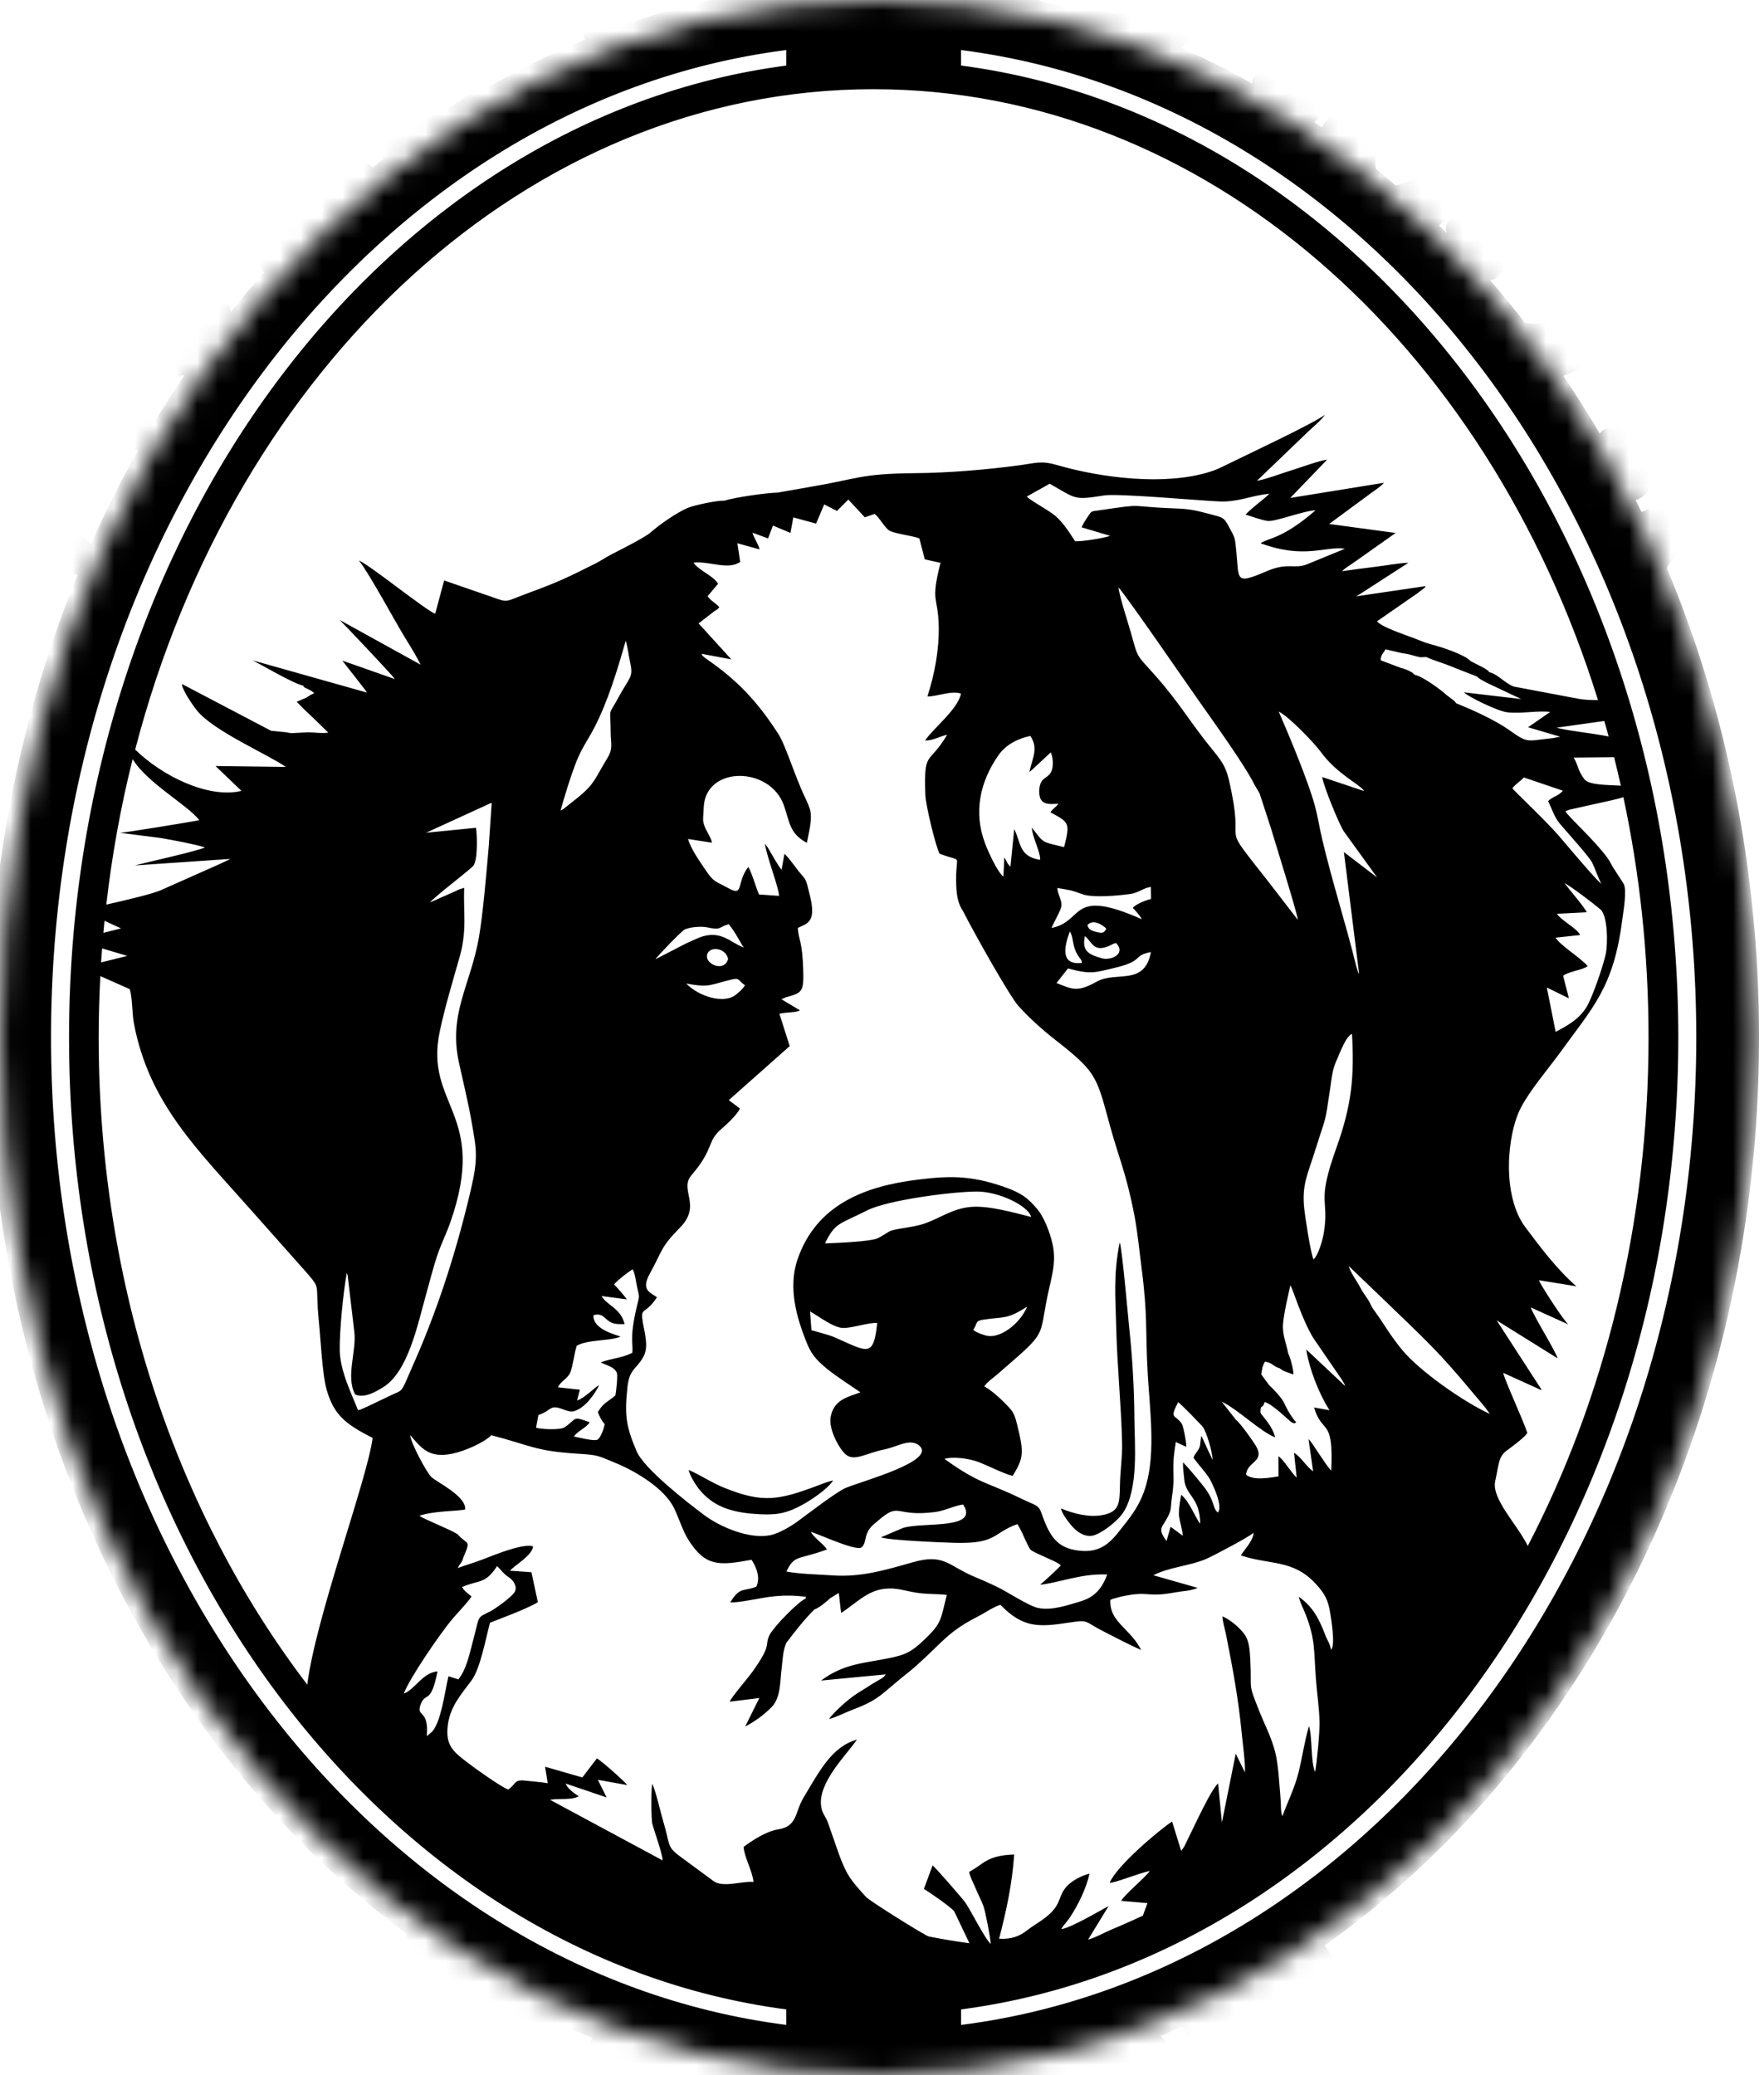 <svg width="85" height="100" viewBox="0 0 85 100" fill="none" xmlns="http://www.w3.org/2000/svg">
<mask id="mask0_17_1725" style="mask-type:alpha" maskUnits="userSpaceOnUse" x="0" y="0" width="85" height="100">
<ellipse cx="42.287" cy="50" rx="42.287" ry="50" fill="#D9D9D9"/>
</mask>
<g mask="url(#mask0_17_1725)">
<path fill-rule="evenodd" clip-rule="evenodd" d="M46.895 64.087C47.107 63.788 46.98 63.659 47.347 63.601C48.427 63.434 48.481 63.606 49.494 62.971C49.138 63.802 48.225 64.479 47.59 64.377C47.441 64.354 47.067 64.229 46.893 64.087M54.416 64.029C54.387 63.773 54.067 60.116 53.955 59.871C53.641 61.434 53.75 62.488 53.784 63.916C53.83 65.847 54.026 67.675 54.069 69.544C54.085 70.243 53.977 70.857 53.966 71.543C53.951 72.439 53.951 72.844 53.145 73.007C52.505 73.138 51.772 72.956 51.12 72.693C51.203 72.987 51.438 73.289 51.639 73.528C51.844 73.771 52.178 74.042 52.574 74.014C52.987 73.984 53.83 73.33 54.114 72.902C54.884 71.746 54.668 69.568 54.661 68.329C54.654 66.962 54.561 65.341 54.416 64.029ZM33.183 70.838C33.238 71.102 33.492 71.514 33.664 71.735C34.428 72.715 35.492 72.92 36.682 72.975C37.588 73.016 38.038 72.849 38.639 72.53C39.006 72.334 39.842 71.802 40.147 71.343C39.909 71.39 39.574 71.525 39.347 71.61C37.507 72.301 36.722 72.436 34.893 71.693C34.252 71.434 33.742 71.071 33.182 70.838H33.183ZM50.579 23.31C51.891 24.054 51.724 24.107 53.209 23.875C53.873 23.771 57.69 24.114 58.741 24.165C59.652 24.209 60.354 23.86 61.169 23.795C60.828 24.12 60.332 24.457 60.02 24.799C60.285 24.887 60.813 25.065 61.073 25.104C61.434 25.158 62.793 24.617 63.392 24.59C61.788 25.987 61.127 25.909 60.742 26.18C62.873 26.964 63.851 26.305 64.81 26.443L63.007 27.183C62.374 27.448 62.076 27.082 61.045 27.523C59.486 28.191 59.712 27.953 59.572 26.561C59.505 25.891 59.517 25.946 59.252 25.447C58.953 24.884 58.957 24.955 58.133 24.731C57.617 24.592 57.247 24.524 56.731 24.506C54.167 24.414 55.359 24.24 52.908 24.601C52.584 24.648 52.605 24.608 52.416 24.898C52.312 25.058 52.191 25.229 52.118 25.412L53.49 25.82C53.243 25.927 52.071 26.111 51.806 26.082C51.559 25.717 51.265 25.212 50.849 24.858C50.508 24.568 49.692 24.152 49.476 23.929L50.581 23.31H50.579ZM62.537 44.328L61.134 42.508C58.739 39.463 59.92 41.062 59.356 38.238C59.136 37.138 59.075 36.92 58.448 36.158C57.309 34.768 56.877 33.915 55.646 32.53C54.735 31.505 54.849 31.757 54.508 30.541C54.381 30.085 53.906 28.63 53.9 28.308C54.523 29.065 56.969 32.644 57.879 33.931C58.545 34.873 59.962 36.86 60.399 37.721C60.499 37.918 60.572 38.016 60.692 38.227L61.221 39.847C61.378 40.376 62.55 44.127 62.537 44.328ZM72.875 37.989C73.056 37.749 73.256 37.661 73.428 37.465L75.309 38.105C75.087 38.37 74.837 38.37 74.597 38.606C74.75 38.904 74.897 39.377 75.142 39.67C75.457 40.047 76.548 41.245 76.71 41.553C76.846 41.813 77.069 42.463 77.169 42.59C76.962 42.479 75.423 40.633 75.107 40.269C74.479 39.544 73.02 38.174 72.875 37.989ZM65.492 46.938C65.457 46.875 65.472 46.913 65.428 46.811L65.341 46.521C64.88 44.623 64.209 42.55 63.717 40.468C63.586 39.916 63.499 39.341 63.35 38.798C63.035 37.646 62.142 35.499 61.617 34.292C62.111 34.526 63.35 35.829 63.632 36.22C64.419 37.309 65.528 37.789 65.733 38.122L63.713 37.445C63.77 37.891 64.543 39.748 64.748 40.056L66.358 42.285L64.757 41.06L65.492 46.942V46.938ZM75.378 42.55C75.728 42.737 76.753 43.514 77.12 43.826C77.468 44.123 77.485 45.481 77.368 46.002C77.236 46.593 76.753 47.991 76.477 48.481C76.105 49.14 75.407 49.49 74.96 49.724L74.535 47.588L75.599 48.109L75.321 47.024C75.508 46.858 76.093 46.759 76.359 46.641L76.434 46.602C76.443 46.597 76.461 46.584 76.47 46.581C76.477 46.577 76.494 46.566 76.505 46.557C76.138 46.133 75.216 45.588 74.955 45.187L76.144 45.058C75.964 44.713 75.254 44.379 75.02 44.036L76.459 43.962C76.37 43.74 75.592 42.839 75.379 42.548L75.378 42.55ZM48.35 42.24C48.067 42.042 47.603 41.018 47.456 40.615C46.911 39.138 47.214 37.684 48.107 36.401C48.49 35.849 49.104 35.579 49.65 35.465C50.027 36.063 49.795 36.392 49.601 37.196C49.652 37.161 49.637 37.174 49.71 37.116L50.632 36.258C50.719 36.432 50.77 36.817 50.699 37.065C50.592 37.447 50.314 37.443 50.183 37.666C50.042 37.906 50.038 38.35 50.169 38.546C50.347 38.815 50.721 38.731 51.006 38.735C50.839 38.935 50.761 38.944 50.614 39.143C51.503 39.628 51.583 39.63 51.274 40.822C50.136 40.543 50.338 40.662 49.724 39.889C49.71 40.252 50.158 41.109 50.118 41.437C49.08 41.272 49.2 40.593 48.871 39.955L48.69 41.766C48.49 41.574 48.554 41.561 48.394 41.319L48.35 42.245V42.24ZM27.009 39.06C27.229 38.301 27.441 37.581 27.717 36.846C28.02 36.044 28.309 35.706 28.644 35.054C29.294 33.791 29.741 32.314 30.151 30.877C30.245 31.176 30.289 31.577 30.365 31.926C30.525 32.67 30.338 32.612 29.813 33.588C29.272 34.593 29.418 33.98 29.427 35.327C29.43 35.828 29.554 36.058 29.269 36.528C28.681 37.497 28.659 37.759 27.902 38.387L27.149 38.987C27.134 38.996 27.118 39.004 27.105 39.011C27.093 39.018 27.071 39.029 27.058 39.035C27.047 39.04 27.027 39.051 27.011 39.058L27.009 39.06ZM54.586 43.748C54.703 43.88 54.935 44.116 55.015 44.296C51.517 42.748 52.269 44.401 50.67 44.719C50.784 44.436 51.073 43.947 51.134 43.719C51.212 43.43 50.969 43.136 50.947 42.793C51.516 42.888 51.586 42.882 52.14 43.087C52.661 43.281 53.906 43.158 54.47 43.08C54.855 43.027 55.091 42.793 55.456 42.739L55.465 43.321C55.209 43.383 54.752 43.557 54.584 43.748H54.586ZM52.396 44.581C52.668 44.272 53.125 44.564 53.31 44.753C53.194 44.958 53.138 44.984 52.848 44.915C52.57 44.849 52.454 44.789 52.396 44.581ZM52.278 45.111C52.632 45.403 52.686 45.877 53.383 45.608C53.566 45.537 53.61 45.481 53.779 45.443C54.283 45.976 53.521 46.3 53.1 46.181C52.412 45.989 52.127 45.804 52.278 45.111ZM50.908 47.372L51.463 46.668C52.537 46.967 52.768 46.866 53.673 46.651C55.182 46.296 54.532 46.056 55.458 45.88C55.153 47.537 53.784 46.784 52.859 47.3C51.917 47.822 51.69 47.684 50.909 47.372H50.908ZM51.55 44.886C51.753 45.198 51.633 45.546 51.947 46.053C52.062 46.234 52.12 46.229 52.133 46.403C51.102 46.525 51.265 45.655 51.55 44.886ZM20.505 40.142L23.681 38.688C23.684 38.702 23.693 38.71 23.69 38.731L23.55 40.793C23.447 41.987 23.272 44.067 23.076 45.18C22.673 47.472 21.599 48.842 22.114 51.202C22.321 52.151 22.559 53.112 22.728 54.08C22.964 55.419 23.047 55.806 22.683 57.356C22.024 60.165 21.162 62.904 20.013 65.532C19.864 65.873 19.719 66.196 19.575 66.534C19.352 67.056 19.307 67.031 18.917 67.201L17.697 67.784C17.63 67.815 17.572 67.84 17.508 67.866C17.34 67.936 17.443 67.92 17.249 67.953C16.977 67.245 16.378 66.069 16.37 65.049C16.363 64.064 16.532 62.347 16.708 61.349C16.73 61.394 16.737 61.405 16.755 61.483L17.075 64.2C17.183 65.142 16.644 66.347 17.118 67.203C17.579 67.399 18.129 67.047 18.416 66.88C19.668 66.151 20.122 63.828 20.541 62.343C20.71 61.748 20.866 61.116 21.058 60.534C21.247 59.962 21.506 59.456 21.697 58.911C23.552 53.633 20.428 53.292 21.192 49.695C21.45 48.483 21.819 47.281 22.156 46.084C22.512 44.822 22.321 43.924 22.367 42.786L22.133 42.858C22.044 42.893 22.024 42.907 21.946 42.946L20.722 43.488C20.882 43.26 22.535 42 22.788 41.746C23.06 41.472 22.973 40.014 22.935 39.891L20.501 40.133L20.505 40.142ZM65.147 49.82C65.258 51.842 65.153 53.2 64.396 55.312C63.421 58.029 64.051 57.7 63.797 59.367C63.748 59.682 63.554 60.448 63.292 60.693C63.138 60.327 62.884 58.593 62.849 58.272C62.722 57.098 62.998 56.633 63.389 55.387C63.931 53.651 63.824 54.276 64.098 52.434C64.187 51.833 64.194 51.543 64.45 50.989C64.574 50.721 64.857 49.931 65.149 49.822L65.147 49.82ZM31.586 46.227C31.644 46.105 32.844 44.862 32.995 44.791C33.245 44.675 33.772 44.63 34.06 44.688C34.793 44.839 34.579 44.688 35.114 44.537C35.479 44.971 35.724 45.543 35.849 45.662C35.144 45.421 34.706 44.706 33.526 45.254C33.33 45.345 33.205 45.392 33.042 45.474L31.586 46.225V46.227ZM35.084 46.218C34.897 46.851 34.056 46.483 34.062 46.087C34.071 45.574 34.975 45.624 35.084 46.218ZM33.066 47.398C34.243 47.615 34.231 47.436 35.294 47.194C35.655 47.112 35.586 47.279 35.897 47.479C35.788 47.675 35.488 47.927 35.358 48.005C34.806 48.334 33.704 48.04 33.066 47.399V47.398ZM64.991 61.011L66.781 62.728C68.697 64.579 69.327 65.134 71.036 67.196C71.285 67.496 71.592 67.829 71.786 68.136C70.483 67.537 68.388 66.049 67.575 65.065C66.946 64.305 66.697 63.798 66.194 63.118C66.071 62.951 66.024 62.788 65.909 62.612C65.782 62.416 65.673 62.287 65.568 62.085C65.403 61.762 65.047 61.287 64.991 61.009V61.011ZM39.752 59.92C40.249 58.902 40.43 59.013 41.797 58.323C42.761 57.837 45.873 57.419 47.094 57.421C48.113 57.423 49.541 58.093 49.688 58.646C48.806 58.423 47.643 58.093 46.799 58.16C45.909 58.23 45.292 58.706 44.57 58.956C43.92 59.181 43.102 59.191 42.83 59.356C42.688 59.441 42.461 59.59 42.3 59.668C41.951 59.837 40.298 59.897 39.752 59.92ZM56.77 67.568C56.924 67.682 57.855 68.626 57.964 68.773C58.142 69.014 58.43 70 58.432 70.361C58.365 70.192 58.254 70.002 58.167 69.793L57.893 69.194C57.831 69.388 57.859 69.601 57.791 69.768C57.722 69.936 57.581 70.034 57.51 70.249C57.804 70.668 58.202 71.04 58.383 71.445C58.476 71.65 58.926 72.563 58.688 72.891C58.408 72.682 58.566 72.339 57.98 71.608C57.679 71.232 57.323 70.8 57.004 70.465C56.995 70.717 57.04 71.033 57.064 71.29C57.138 72.098 57.815 72.134 57.833 73.428C57.626 73.196 57.319 72.352 56.917 72.034C56.87 72.285 56.779 72.82 56.815 73.074C56.859 73.377 56.975 73.708 56.993 74.009L56.407 73.575L56.209 74.265C55.806 73.706 55.957 73.637 56.154 73.305C56.503 72.719 56.378 72.759 56.477 72.096C56.657 70.884 56.407 70.984 56.659 69.492L57.158 69.722C57.183 69.563 57.02 68.726 56.951 68.621C56.628 68.129 56.33 68.428 56.77 67.568ZM39.033 63.198C39.443 63.421 40.178 64.007 40.655 63.996C41.129 63.986 41.819 63.735 42.27 63.751C42.089 65.441 41.822 65.153 40.245 64.457C39.94 64.323 39.434 64.201 39.1 64.102L39.033 63.198ZM30.481 61.167C30.606 61.358 30.643 61.788 30.701 62.029C30.835 62.597 30.806 62.421 30.657 63.082C30.316 64.612 30.53 64.769 30.466 65.194C29.938 65.457 29.438 65.461 28.94 65.655C29.262 65.806 29.624 65.878 29.726 66.172C29.773 66.308 29.69 67.056 29.654 67.243C29.345 67.525 29.084 67.575 28.808 68.049C28.888 68.278 28.993 68.452 29.136 68.633C29.095 68.862 28.951 69.263 28.799 69.372C28.635 69.472 27.875 69.265 27.654 69.225C27.864 68.929 28.196 68.853 28.419 68.539C27.543 68.225 27.84 68.35 27.207 68.779C26.973 68.936 26 68.866 25.831 68.8L25.942 68.191C26.047 68.16 26.169 68.102 26.292 68.033C26.374 67.986 26.537 67.851 26.646 67.829C26.98 67.762 27.347 68.102 27.673 68.002C28.194 67.84 28.654 67.205 28.869 66.746C28.666 66.849 28.142 67.397 27.81 67.488L27.94 66.969L26.886 66.855C27.009 66.553 27.361 66.452 27.486 66.123C27.614 65.79 27.668 65.238 27.788 64.855C28.314 64.537 29.394 64.639 29.9 64.41C29.684 64.319 28.554 64.065 28.595 63.376C28.975 63.289 29.033 63.419 29.281 63.623C29.548 63.84 29.804 63.806 30.098 63.809C29.942 63.167 29.457 62.973 29.131 62.65L28.98 62.456L30.209 62.617C30.018 62.363 29.81 62.129 29.59 61.895C29.759 61.69 30.241 61.316 30.483 61.165L30.481 61.167ZM42.447 74.082C42.84 74.232 45.392 74.33 45.991 74.349C48.051 74.406 47.806 73.886 49.018 73.448C49.205 73.67 49.514 74.535 49.666 74.688C49.79 74.809 50.79 75.205 51.004 75.347C51.017 75.356 51.031 75.367 51.044 75.376C51.055 75.383 51.071 75.399 51.08 75.405C51.089 75.412 51.105 75.425 51.116 75.436C50.98 75.595 50.24 76.285 50.12 76.359C50.323 76.381 51.338 76.123 51.641 76.058C52.211 75.935 52.703 75.851 53.352 75.875C53.044 76.697 52.632 77.011 51.982 77.196C51.483 77.339 50.681 77.628 50.027 77.488C49.554 77.387 48.57 76.724 48.036 76.466C47.706 76.307 47.347 76.147 47.004 76.005C45.684 75.461 45.516 74.847 43.977 75.287C42.684 75.655 41.499 76.014 40.12 75.918C39.427 75.871 38.557 75.855 37.893 75.733C38.292 74.904 38.448 75.187 39.849 74.668C39.652 74.368 39.238 74.131 39.069 73.819C39.561 73.969 41.127 74.71 41.49 74.583C41.724 74.427 41.655 74.118 41.819 73.808C41.949 73.559 42.096 73.466 42.285 73.303C43.403 72.33 43.053 73.125 45.082 72.862C45.516 72.806 46.026 72.543 46.41 72.504C47.22 73.746 44.412 73.327 43.499 73.637L42.448 74.084L42.447 74.082ZM22.085 80.929L21.608 80.779C21.414 81.635 21.267 82.889 20.84 83.432L20.565 83.666C20.684 82.299 19.997 82.797 20.287 82.094C20.521 81.528 20.764 82.147 21.082 80.544C20.349 80.61 20.004 81.412 19.456 81.615C19.726 80.884 21.231 78.681 21.826 77.986C22.066 77.706 22.579 77.172 22.719 76.936C22.53 76.762 22.358 76.671 22.267 76.479C23.096 76.118 23.376 76.356 23.951 75.472C24.187 75.682 24.202 75.799 24.535 76.022C24.721 76.145 24.937 76.441 24.813 76.693C24.688 76.953 23.804 77.561 23.646 77.641C22.937 78 23.14 77.779 22.771 79.154C22.605 79.775 22.467 80.456 22.085 80.929ZM60.94 67.564C61.338 67.67 62.156 68.504 62.234 68.539C62.41 68.617 62.329 68.599 62.465 68.539C62.274 68.365 62 67.893 61.886 67.624C61.795 67.41 61.407 66.975 61.167 66.764L60.775 66.234C60.813 65.971 60.822 65.847 60.955 65.617C61.329 65.677 61.334 65.842 61.672 65.942C61.81 66.071 62.105 66.16 62.327 66.236C62.327 66.009 62.182 65.417 62.075 65.229C61.996 64.779 61.782 64.321 61.824 63.798C61.868 63.267 62.058 62.481 62.178 61.937C62.319 62.163 62.713 63.541 63.287 64.485L64.445 66.174C64.525 66.299 64.552 66.332 64.633 66.448L64.764 66.664C64.806 66.749 64.79 66.708 64.822 66.797L62.942 65.029C63.098 66 63.543 67.132 64.062 67.96L63.319 67.826C63.724 69.178 64.267 68.251 64.147 70.873C63.924 70.63 63.775 70.365 63.588 70.103C63.463 69.929 63.178 69.452 63.053 69.35L63.274 70.904C62.929 70.661 62.697 70.209 62.354 70.011L62.483 71.21C62.174 70.913 61.844 70.323 61.599 70.176L61.608 71.147C61.183 71.212 60.396 71.359 60.045 71.067C60.076 70.416 61.002 70.465 60.496 69.644C60.347 69.403 59.781 68.599 59.552 68.416L58.871 67.55C59.643 67.904 60.73 68.996 61.448 69.265C61.336 68.871 61.149 68.615 60.898 68.296C60.728 68.078 60.713 68.134 60.753 67.833C60.915 67.686 60.875 67.762 60.937 67.564H60.94ZM37.891 79.167C38.323 78.594 38.779 78.02 39.238 77.564C39.486 77.474 39.813 77.194 40.011 77.011L40.416 76.766C40.463 77.064 40.486 77.454 40.535 77.728C41.212 77.287 41.79 76.651 42.626 76.564C43.22 76.503 43.51 76.644 44.133 76.748C44.652 76.835 45.133 76.802 45.623 76.857C45.334 77.991 45.385 78.196 44.655 78.904C44.113 79.43 43.817 79.688 43.076 79.855C41.735 80.158 40.731 80.116 39.563 80.986L42.682 80.688C42.568 80.837 42.644 80.764 42.507 80.868L41.978 81.18C41.731 81.35 41.51 81.47 41.251 81.641C40.906 81.866 40.249 82.434 39.942 82.838C40.221 82.786 40.775 82.506 41.098 82.385C42.129 81.998 42.361 81.773 43.18 81.073C43.51 80.791 43.846 80.546 44.176 80.249C45.432 79.122 45.682 78.635 47.102 77.909C47.492 77.71 47.873 77.432 48.207 77.336C49.291 78.456 50.051 78.416 51.505 78.194C52.501 78.042 52.214 78.132 53.182 78.621C53.757 78.911 54.392 79.252 54.98 79.51C54.975 79.496 54.968 79.459 54.96 79.468L54.919 79.388C54.39 78.448 53.448 78.122 53.501 77.102C53.545 77.08 53.565 77.071 53.63 77.047L53.998 76.946C55.454 76.626 55.144 77.016 56.681 76.728C57.013 76.666 57.399 76.666 57.71 76.519L55.575 75.911C56.31 75.526 57.329 75.461 58.1 75.134C58.448 74.987 60.193 74.062 60.396 73.871C60.399 73.888 60.408 73.897 60.403 73.922C60.33 74.301 59.998 74.633 59.79 74.956C61.216 75.427 62.294 75.138 63.39 76.312C63.808 76.76 64.002 77.093 64.098 77.735C64.136 77.993 64.365 79.299 64.134 79.501C64.087 79.192 63.973 79.089 63.859 78.791C63.563 78.018 63.276 77.441 62.583 76.946C62.65 77.24 62.822 77.557 62.929 77.837C63.385 79.02 63.31 79.577 63.407 80.891C63.456 81.573 63.574 82.35 63.584 83.007C63.592 83.512 63.461 84.868 63.372 85.39C63.145 84.916 63.247 83.721 63.075 83.178C62.864 83.878 62.748 84.717 62.566 85.437C62.383 86.165 62.029 86.871 61.795 87.521C61.71 87.334 61.728 87.064 61.717 86.86C61.703 86.624 61.681 86.392 61.664 86.165C61.63 85.719 61.595 85.267 61.528 84.844C61.385 83.936 61.027 83.321 60.706 82.523C60.104 81.022 60.329 81.537 60.247 79.989C60.22 79.483 60.189 79.067 59.966 78.755C59.757 78.463 59.301 78.06 58.902 77.891C58.926 78.221 59.029 78.517 59.091 78.833C59.398 80.397 59.673 81.862 59.828 83.475C59.875 83.978 60.013 84.958 59.989 85.412L59.545 84.51L58.879 87.826L58.695 85.942C58.432 86.18 57.969 87.131 57.775 87.521L57.16 88.786C57.122 88.866 57.091 88.94 57.053 89.007L56.915 89.191L56.479 87.78C55.851 88.185 53.781 89.944 53.472 90.73C53.703 90.753 54.968 90.232 55.401 90.167C55.167 90.501 54.118 91.359 54.029 91.603L55.292 91.711L55.069 92.316C54.127 92.753 53.677 92.933 53.535 92.995C53.154 93.162 52.817 93.358 52.43 93.47L53.419 91.853C53.002 92.073 51.603 92.906 51.142 92.964C51.245 92.762 51.401 92.63 51.541 92.421C51.924 91.851 52.358 90.982 52.496 90.29C52.134 90.381 51.644 90.624 51.379 90.929C50.995 91.372 51.138 91.73 50.561 92.249C50.183 92.588 49.862 92.733 49.49 93.024C49.134 93.299 48.755 93.461 48.144 93.427C48.516 91.973 48.764 90.811 48.871 89.368C48.185 89.396 47.728 89.49 47.209 89.882C47.06 89.995 46.833 90.127 46.699 90.209C46.722 90.41 46.938 90.817 47.022 91.024C47.134 91.299 47.276 91.559 47.379 91.828C47.476 92.076 47.721 93.343 47.739 93.677C47.463 93.443 46.755 92.014 46.501 91.666C46.365 91.477 45.045 89.956 44.937 89.895L44.519 91.027C44.761 91.169 45.849 91.92 45.982 92.112L46.712 93.644C46.089 93.564 45.363 93.439 44.755 93.319C44.588 93.287 41.911 91.613 41.731 91.414C40.968 90.577 40.804 90.367 40.432 89.372L39.9 87.847C39.786 87.515 39.633 87.439 39.572 87.073C39.379 85.918 40.808 84.548 41.294 83.831C40.085 84.172 39.505 85.319 38.713 86.637C38.298 87.33 38.436 88.013 37.488 88.16C36.915 88.249 36.229 88.704 35.831 89.002C35.868 89.521 36.256 90.153 36.309 90.692C35.742 90.637 34.839 90.987 34.378 90.646C33.839 90.249 33.312 89.862 32.77 89.461C32.109 88.975 32.301 88.9 31.968 87.804C31.84 87.387 31.597 86.276 31.425 85.962C31.374 86.279 31.369 87.666 31.439 87.918C31.534 88.258 31.946 89.416 31.926 89.651L26.505 86.733C26.917 86.651 27.512 86.764 27.889 86.564C27.668 86.419 27.345 86.196 27.256 85.949L29.231 86.619L28.808 85.769L30.221 86.022C30.131 85.873 28.968 84.842 28.762 84.737L28.06 85.655L26.265 85.138L26.392 85.933C26.056 85.873 25.626 85.844 25.272 85.806C24.77 85.751 24.862 85.986 24.488 86.238C24.134 86.107 22.884 85.214 22.55 84.956C21.851 84.417 21.447 84.129 21.581 83.114C21.703 82.196 22.267 81.604 22.726 80.973C23.143 80.399 23.403 78.987 23.608 78.201C24.307 77.92 25.125 77.632 25.799 77.279L25.917 77.209L25.608 75.766L24.574 75.692C24.817 75.412 25.648 74.96 25.686 74.521C25.276 74.377 24.153 74.808 23.811 74.936C23.497 75.053 23.238 75.162 22.92 75.272C22.704 75.349 22.154 75.512 22.062 75.573C22.134 75.347 22.254 75.349 22.325 75.056C22.713 74.156 22.525 74.479 22.044 73.931C21.643 73.677 20.412 73.207 20.211 73.044C20.898 72.804 22.075 72.826 22.416 72.742C22.468 72.085 21.033 71.425 20.773 71.165C20.559 70.951 19.8 69.563 19.764 69.154C20.285 69.753 20.644 70.292 21.793 70.054C22.39 69.931 23.32 69.523 23.675 69.163C25.586 69.661 25.788 69.924 27.819 70.053C28.81 70.116 28.762 70.125 29.706 70.519C30.673 70.922 32.018 71.737 32.476 72.668C32.719 73.165 32.889 73.748 33.144 74.16C33.989 75.528 34.668 75.445 36.214 75.165C36.39 75.437 36.672 75.978 36.448 76.459C35.844 76.715 35.657 76.432 35.187 77.223C35.53 77.241 36.485 77.045 36.882 76.982C37.467 76.888 38.089 76.86 38.721 76.938C38.957 76.955 38.784 76.922 38.824 77.036C38.519 77.134 37.349 78.319 37.091 78.768C36.819 79.312 37.229 79.201 36.265 80.55C36.007 80.911 35.296 81.719 35.158 82.005L36.588 81.828L35.908 83.2C36.309 83 36.826 82.637 37.194 82.251C37.635 81.788 37.581 81.005 37.672 80.339C37.715 79.951 37.73 79.515 37.893 79.163L37.891 79.167ZM49.091 48.495C49.575 49.038 50.245 49.639 50.859 50.118C52.748 51.599 52.83 51.811 53.412 53.986C53.926 55.9 54.245 56.417 54.661 58.568C54.813 59.354 54.891 60.203 54.998 61.025C55.318 63.472 55.182 64.062 55.305 66.21C55.401 67.902 55.688 69.94 55.229 71.555C54.94 72.572 54.448 73.134 53.884 73.847C53.34 74.535 52.8 74.88 51.782 74.693C50.835 74.519 50.519 73.869 50.189 72.929C50.042 72.508 49.915 72.561 49.185 72.207C47.494 71.388 47.212 71.526 45.51 70.305C45.889 70.181 46.688 70.278 47.136 70.45C47.65 70.646 48.303 70.993 48.795 71.125C49.323 70.263 49.359 70.031 48.998 68.601C48.866 68.073 48.795 67.996 48.403 67.597C48.158 67.349 47.728 66.966 47.427 66.809C47.599 66.568 47.893 66.377 48.105 66.189C48.356 65.966 48.528 65.817 48.77 65.608C50.528 64.089 50.042 64.307 50.559 62.071C50.753 61.229 50.88 60.677 50.71 59.916C50.584 59.356 50.294 58.646 50.007 58.298C49.548 57.737 49.194 57.475 48.365 57.189C46.739 56.626 45.701 56.664 44.212 56.849C41.757 57.153 39.347 58.004 38.428 60.695C37.951 62.096 38.425 63.555 38.815 64.564C39.067 65.216 39.254 65.472 39.868 65.978C40.327 66.358 41.368 67.016 41.458 67.098C40.92 67.307 40.167 67.421 40.024 68.299C39.922 68.92 40.479 69.869 40.759 70.096C41.185 70.441 41.726 70.025 42.635 69.844C43.113 69.749 43.643 69.43 44.045 69.535C44.14 69.561 44.216 69.594 44.294 69.662C45.158 70.405 41.528 71.377 40.755 71.701C40.318 71.882 38.924 72.958 38.421 73.325C38.12 73.544 37.55 73.888 37.144 73.976C36.125 74.196 34.699 73.59 33.911 72.996C33.129 72.406 31.033 70.788 30.668 69.92C30.162 68.715 30.091 68.201 30.234 66.847C30.33 65.935 30.683 65.996 31.022 65.343C31.262 64.884 31.056 64.205 30.978 63.748C30.84 62.933 31.071 63.414 31.655 62.517C31.387 62.3 30.862 62.203 31.296 61.408C31.949 60.214 31.824 60.116 32.77 59.154C33.83 58.074 32.719 57.341 33.31 56.646C34.465 55.292 34.017 55.038 34.784 54.385C35.02 54.183 35.514 53.721 35.657 53.421L35.116 53.016L38.053 50.412L37.556 48.853C37.906 48.768 38.327 48.806 38.55 48.691L37.654 48.153L37.862 48.062C38.652 47.84 38.735 47.815 38.704 46.757C38.663 45.31 38.481 45.328 38.443 44.717C38.742 44.568 39.114 44.495 39.134 43.949C39.149 43.57 39.024 43.156 38.949 42.844C38.815 42.278 38.781 42.361 38.468 41.965C38.272 41.717 38.022 41.349 37.8 41.145L37.661 41.909C37.503 41.753 37.153 41.096 37 40.847L36.857 40.655C36.955 41.328 37.532 42.773 37.539 43.172L36.574 43.105C36.428 42.786 36.232 42.051 36.055 41.78C35.461 42.553 35.868 43.236 35.082 42.793C34.503 42.468 34.399 42.535 34 41.929C33.777 41.592 33.28 40.911 33.156 40.43L34.3 40.61C34.28 40.296 33.862 39.906 33.88 39.443C33.888 39.251 33.9 39.08 33.911 38.886C34.011 36.898 37.091 36.916 37.77 38.802C38.042 39.559 38.024 40.171 38.88 40.615C38.978 40.1 39.162 39.437 39.024 38.987C38.977 38.831 38.851 38.546 38.782 38.405C38.31 37.432 37.86 35.922 37.512 35.381C36.521 33.837 35.566 32.811 34.087 31.786C34.058 31.766 33.964 31.701 33.937 31.675C33.802 31.546 33.884 31.65 33.802 31.506L35.24 31.775L33.663 30.044L34.412 29.461C34.534 29.381 34.561 29.388 34.663 29.259C34.497 29.069 34.211 28.926 34.098 28.728L34.601 28.133C34.378 27.741 33.663 27.492 33.419 27.114C34.153 27.025 35.08 27.488 35.666 27.08L35.532 26.18L36.603 26.476C36.523 26.165 36.343 25.971 36.258 25.67L37.009 25.947L37.245 25.327L38.089 25.681L38.225 24.933L39.323 25.232L39.715 24.308L40.329 24.622L40.877 24.074L41.672 24.929L42.147 24.766C42.394 24.953 42.644 25.466 42.879 25.583C43.178 25.73 43.917 25.804 44.301 25.946L44.561 26.955L45.319 27.123C44.82 29.094 45.203 28.672 45.234 30.189C45.256 31.281 45.049 32.441 44.688 33.564C45.138 33.57 45.846 33.265 46.303 33.425C46.172 34.165 44.955 35.112 44.574 35.686C44.98 35.69 45.272 35.481 45.639 35.41C44.742 36.916 44.514 36.102 44.588 38.294C44.606 38.819 45.084 40.773 45.272 41.138C46.43 41.586 46.058 41.087 46.071 42.403C46.076 43.06 46.134 43.519 46.416 43.929C46.846 44.784 48.617 47.971 49.094 48.505L49.091 48.495ZM70.868 32.483L71.18 32.606C71.267 32.722 71.488 32.811 71.63 32.897L73.303 33.688L70.539 33.363C70.744 33.581 72.176 34.27 72.61 34.323C73.296 34.408 74.116 34.229 74.695 34.31L73.632 35.047L75.178 35.501L74.828 35.57C73.541 35.7 73.657 35.846 72.728 35.185C72.064 34.713 70.964 34.205 70.178 33.898L70.115 33.822C69.931 33.624 70.174 33.873 70.049 33.755L69.704 33.494C69.445 33.249 68.539 32.583 68.169 32.521C68.158 32.508 68.14 32.494 68.131 32.486C68.122 32.479 68.105 32.463 68.093 32.452C67.833 32.251 68.251 32.548 68.013 32.392C68.004 32.387 67.906 32.332 67.886 32.323C67.735 32.251 67.637 32.221 67.479 32.178L66.545 31.826C66.525 31.733 66.517 31.815 66.546 31.679C66.581 31.517 66.673 31.459 66.762 31.29L67.543 31.472C68.036 31.541 68.169 31.626 68.439 31.673L68.728 31.662C68.946 31.777 69.535 31.955 69.819 32.071C70.156 32.207 70.516 32.349 70.866 32.483H70.868ZM5.122 43.59C5.398 41.189 5.824 38.847 6.392 36.581C7.065 37.711 9.06 38.809 9.604 39.523C9.254 39.602 5.886 40.147 5.786 40.133L7.744 40.383C8.428 40.506 9.211 40.644 9.875 40.833C9.657 40.982 6.995 41.57 6.492 41.706L11.1 41.39C11.036 41.43 10.472 41.693 10.318 41.757L7.726 42.909C7.329 43.078 6.104 43.372 5.124 43.592L5.122 43.59ZM4.982 44.953C5 44.759 5.016 44.566 5.036 44.372L5.831 44.74L4.982 44.953ZM4.871 46.379C4.886 46.154 4.902 45.929 4.92 45.704L6.134 46.065L4.871 46.379ZM14.806 81.181C8.572 73.016 4.755 62.053 4.755 49.995C4.755 49 4.784 48.014 4.835 47.038L6.254 47.668C6.39 48.147 6.358 48.813 6.452 49.312C7.182 53.212 9.588 55.468 12.189 58.417L14.757 61.309C15.497 62.171 15.174 61.777 15.363 63.661C15.456 64.581 15.526 66.245 15.75 67.007C16.091 68.167 16.626 68.621 17.955 69.292C17.715 71.234 15.214 77.933 14.806 81.181ZM78.225 38.421C79.015 42.118 79.436 45.996 79.436 49.996C79.436 59.013 77.301 67.417 73.617 74.499C73.124 73.479 71.86 72.234 72.047 71.379C72.231 70.546 72.203 70.198 72.599 69.906C72.824 69.739 73.481 69.263 73.595 69.049C73.427 68.506 72.483 66.468 72.436 66.158L74.272 66.991C74.272 66.966 74.267 66.924 74.258 66.933L72.118 63.628L75.053 65.457C74.948 65.082 73.906 63.436 73.762 63.005L75.57 63.824C75.336 63.628 74.214 61.889 74.153 61.693L75.958 61.986C75.02 61.169 74.22 60.1 73.497 59.134C72.363 57.619 72.597 54.673 73.301 53.349C73.768 52.472 74.624 51.485 75.174 50.724C76.751 48.544 77.748 47.583 78.163 44.376C78.225 43.902 78.407 42.904 78.236 42.588L77.829 41.956C77.668 41.733 77.617 41.566 77.461 41.35C76.813 40.457 75.641 39.436 75.428 39.093L75.597 39.029C75.61 39.025 75.626 39.02 75.639 39.016L76.926 38.728C77.134 38.681 77.875 38.53 78.222 38.419L78.225 38.421ZM77.777 36.49C77.891 36.944 77.998 37.401 78.102 37.86C77.438 37.826 76.561 37.831 76.35 37.557C76.025 37.138 76.056 36.889 75.829 36.508L77.777 36.49ZM77.303 34.744C77.374 34.993 77.447 35.24 77.514 35.49C76.557 35.305 75.623 35.23 74.998 35.067L77.303 34.744ZM42.096 4.299C58.04 4.299 71.646 16.528 77.002 33.739C76.697 33.735 76.396 33.735 76.075 33.677L72.949 33.087C72.508 32.927 72.202 32.501 71.75 32.388C71.684 32.285 71.782 32.388 71.663 32.289C71.643 32.272 71.55 32.216 71.545 32.212C71.447 32.154 71.35 32.109 71.251 32.058L70.857 31.855C70.583 31.544 69.418 31.165 68.937 31.045L68.683 30.967L68.035 30.717C67.657 30.575 66.543 30.203 66.354 29.94L68.136 28.704C68.267 28.622 68.309 28.583 68.436 28.485C68.488 28.445 68.528 28.419 68.57 28.385C68.697 28.283 68.601 28.379 68.704 28.243L65.35 28.737C65.419 28.692 65.456 28.677 65.526 28.632L67.866 27.12C67.367 27.136 66.775 27.256 66.256 27.316C65.737 27.376 65.151 27.457 64.659 27.528C64.891 27.318 65.058 27.236 65.316 27.051L67.249 25.684L64.046 25.25L66.047 23.775C66.225 23.646 66.535 23.445 66.69 23.265L62.172 23.996L63.949 22.151C63.565 22.196 62.675 22.528 62.258 22.655C61.761 22.808 61.033 23.089 60.565 23.171L63.055 20.78C63.261 20.588 63.733 20.187 63.851 19.971H63.855C63.517 20.305 59.815 22.042 58.975 22.457C58.672 22.606 58.57 22.651 58.251 22.751C56.134 23.405 53.098 23.04 50.94 22.412C50.171 22.189 49.92 22.312 49.191 22.412C47.584 22.633 45.701 22.79 44.084 22.802C41.458 22.824 41.312 23.082 39.114 23.45L37.47 23.739C36.904 23.751 35.41 23.969 34.906 24.127C34.53 24.113 33.445 24.347 33.138 24.476C32.632 24.688 31.793 25.269 31.356 25.653C31.058 25.915 29.835 26.524 29.461 26.717C29.178 26.862 28.953 27.025 28.677 27.163C27.401 27.8 26.958 28.027 25.517 28.555C24.249 29.02 24.546 29.062 23.657 28.751C22.909 28.49 22.154 28.236 21.401 27.971L20.971 29.575C20.545 29.434 17.815 27.223 17.291 27.009C17.775 27.601 19.031 29.942 19.521 30.737C19.771 31.143 20.06 31.606 20.269 32.031L16.365 29.875C16.452 29.946 18.869 32.495 19.031 32.726L16.496 31.835C16.514 31.875 17.623 33.256 17.684 33.376L12.18 31.824C12.701 32.093 14.16 32.953 14.599 33.036C14.692 33.171 14.688 33.127 14.868 33.223C14.971 33.278 14.889 33.223 15 33.292L15.145 33.403C15.078 33.437 15.025 33.456 14.955 33.494L14.766 33.619L14.296 33.819L14.688 34.214L15.143 34.646L15.819 35.305L15.644 35.323C15.332 35.332 15.14 35.289 14.829 35.292C14.682 35.292 14.583 35.309 14.452 35.309L14.031 35.332L13.759 35.285L13.066 35.218L8.771 32.964C8.766 33.238 9.294 33.995 9.494 34.243C10.283 35.23 12.991 36.396 13.771 36.958L10.385 36.915L11.635 38.112C10.031 38.499 7.797 37.381 6.514 36.122C11.312 17.668 25.43 4.298 42.1 4.298L42.096 4.299ZM37.886 97.579C17.975 95.04 2.459 74.706 2.459 49.995C2.459 25.283 17.975 4.951 37.886 2.412V3.16C18.454 5.71 3.327 25.706 3.327 49.996C3.327 74.287 18.456 94.283 37.886 96.833V97.581V97.579ZM20.672 103.711C20.819 103.477 20.835 103.225 20.721 102.956C20.606 102.688 20.445 102.488 20.234 102.359C19.946 102.181 19.703 102.109 19.508 102.143C19.314 102.178 19.123 102.345 18.937 102.644C18.766 102.918 18.706 103.189 18.759 103.456C18.811 103.722 18.982 103.944 19.27 104.122C19.534 104.283 19.797 104.314 20.058 104.214C20.321 104.114 20.526 103.946 20.672 103.711ZM23.156 99.686C23.229 99.568 23.256 99.445 23.238 99.316C23.218 99.187 23.169 99.062 23.089 98.94C23.009 98.819 22.919 98.71 22.817 98.61C22.715 98.512 22.617 98.434 22.526 98.377C22.291 98.232 22.06 98.191 21.84 98.254C21.619 98.318 21.439 98.459 21.301 98.681C21.187 98.864 21.091 99.062 21.013 99.274C20.935 99.488 21.013 99.668 21.251 99.813C21.369 99.886 21.517 99.945 21.697 99.993C21.877 100.04 22.06 100.067 22.247 100.073C22.434 100.08 22.61 100.053 22.775 99.991C22.94 99.929 23.067 99.828 23.158 99.684L23.156 99.686ZM43.664 100.808C43.688 100.815 43.713 100.819 43.737 100.819C43.773 100.819 43.81 100.813 43.844 100.799C43.784 100.802 43.724 100.804 43.663 100.808H43.664ZM63.735 99.085C63.679 98.995 63.588 98.855 63.463 98.67C63.338 98.485 63.198 98.305 63.044 98.129C62.889 97.953 62.724 97.815 62.552 97.713C62.379 97.612 62.221 97.604 62.076 97.693C61.919 97.79 61.853 97.956 61.882 98.192C61.911 98.428 61.977 98.681 62.082 98.949C62.187 99.22 62.31 99.477 62.456 99.722C62.599 99.967 62.713 100.156 62.793 100.287C63.013 100.639 63.307 100.702 63.675 100.475C63.951 100.305 64.066 100.087 64.016 99.819C63.968 99.55 63.873 99.307 63.735 99.084V99.085ZM63.69 6.134C63.859 5.893 64.027 5.662 64.2 5.443C64.381 5.211 64.565 4.976 64.753 4.744C64.906 4.563 65.062 4.385 65.222 4.211C65.381 4.036 65.55 3.82 65.728 3.566C65.886 3.338 65.986 3.138 66.027 2.966C66.069 2.793 65.944 2.606 65.652 2.408C65.43 2.258 65.242 2.232 65.087 2.334C64.933 2.436 64.788 2.583 64.653 2.775C64.439 3.083 63.557 4.662 63.552 4.858C63.546 5.036 63.552 5.196 63.572 5.338C63.59 5.479 63.545 5.63 63.436 5.788C63.407 5.828 63.376 5.862 63.34 5.889C63.458 5.969 63.574 6.054 63.69 6.136V6.134ZM61.383 -3.907C61.479 -4.145 61.472 -4.383 61.361 -4.624C61.251 -4.864 61.075 -5.033 60.837 -5.129C60.657 -5.201 60.508 -5.149 60.39 -4.971C60.272 -4.795 60.163 -4.583 60.062 -4.334C59.982 -4.136 59.94 -3.951 59.94 -3.779C59.94 -3.606 60.058 -3.472 60.298 -3.376C60.526 -3.283 60.744 -3.298 60.949 -3.417C61.154 -3.537 61.3 -3.701 61.383 -3.907ZM50.75 -5.027C50.772 -5.131 50.797 -5.298 50.824 -5.526C50.851 -5.755 50.857 -5.985 50.842 -6.218C50.826 -6.45 50.784 -6.661 50.715 -6.849C50.646 -7.038 50.532 -7.151 50.376 -7.183C50.198 -7.221 50.035 -7.158 49.889 -6.993C49.744 -6.828 49.614 -6.628 49.497 -6.397C49.381 -6.165 49.287 -5.929 49.212 -5.69C49.138 -5.448 49.091 -5.276 49.067 -5.172C49.04 -5.047 49.015 -4.88 48.993 -4.673C48.971 -4.466 48.968 -4.26 48.982 -4.054C48.998 -3.849 49.045 -3.664 49.125 -3.501C49.205 -3.338 49.334 -3.236 49.514 -3.198C49.682 -3.162 49.839 -3.216 49.986 -3.359C50.133 -3.503 50.254 -3.679 50.354 -3.886C50.454 -4.094 50.539 -4.307 50.608 -4.526C50.677 -4.746 50.724 -4.913 50.75 -5.027ZM42.136 -4.426C42.131 -4.619 42.044 -4.771 41.873 -4.884C41.703 -4.996 41.532 -5.051 41.361 -5.045C41.125 -5.038 40.957 -4.989 40.857 -4.895C40.757 -4.8 40.712 -4.632 40.719 -4.387C40.726 -4.163 40.795 -3.984 40.928 -3.848C41.06 -3.713 41.245 -3.648 41.481 -3.655C41.695 -3.661 41.86 -3.744 41.975 -3.902C42.089 -4.06 42.142 -4.234 42.136 -4.426ZM42.026 -7.704C42.022 -7.8 41.991 -7.882 41.929 -7.949C41.868 -8.016 41.791 -8.071 41.699 -8.111C41.606 -8.151 41.512 -8.18 41.414 -8.198C41.316 -8.216 41.231 -8.225 41.154 -8.223C40.96 -8.218 40.813 -8.154 40.708 -8.034C40.605 -7.915 40.554 -7.764 40.559 -7.583C40.563 -7.434 40.584 -7.281 40.621 -7.129C40.657 -6.975 40.773 -6.902 40.966 -6.907C41.062 -6.911 41.172 -6.933 41.294 -6.973C41.416 -7.015 41.534 -7.067 41.644 -7.134C41.755 -7.201 41.848 -7.285 41.92 -7.383C41.993 -7.481 42.027 -7.588 42.024 -7.706L42.026 -7.704ZM31.505 -2.278C31.557 -2.292 31.575 -2.383 31.563 -2.55C31.55 -2.717 31.521 -2.92 31.477 -3.158C31.434 -3.396 31.37 -3.65 31.291 -3.92C31.209 -4.191 31.123 -4.439 31.033 -4.662C30.942 -4.887 30.849 -5.069 30.755 -5.209C30.661 -5.348 30.577 -5.408 30.505 -5.388C30.37 -5.352 30.287 -5.232 30.254 -5.029C30.221 -4.826 30.221 -4.577 30.254 -4.281C30.287 -3.985 30.345 -3.659 30.427 -3.299C30.51 -2.94 30.599 -2.586 30.683 -2.232C30.719 -2.076 30.771 -1.955 30.849 -1.871C30.929 -1.788 31.011 -1.74 31.098 -1.731C31.185 -1.722 31.265 -1.76 31.341 -1.848C31.418 -1.935 31.472 -2.078 31.506 -2.274L31.505 -2.278ZM30.189 0.441C30.096 0.466 30.02 0.517 29.964 0.593C29.908 0.67 29.868 0.76 29.848 0.866C29.828 0.971 29.817 1.082 29.815 1.198C29.815 1.229 29.815 1.258 29.815 1.287C31.374 0.728 32.969 0.272 34.599 -0.073C34.579 -0.122 34.559 -0.169 34.539 -0.214C34.479 -0.347 34.407 -0.452 34.318 -0.526C34.231 -0.603 34.113 -0.619 33.968 -0.579L30.187 0.441H30.189ZM15.637 10.111C14.318 9.682 12.8 7.479 12.035 6.817C11.978 6.768 11.87 6.655 11.695 6.495C11.521 6.336 11.334 6.181 11.133 6.033C10.931 5.884 10.737 5.76 10.55 5.666C10.363 5.57 10.231 5.559 10.153 5.632C10.082 5.697 10.056 5.784 10.076 5.889C10.096 5.996 10.142 6.107 10.214 6.221C10.287 6.338 10.37 6.452 10.467 6.568C10.563 6.684 10.65 6.784 10.732 6.869L11.339 7.508C11.635 7.819 12.43 8.784 12.757 9.049C13.084 9.314 13.439 9.544 13.82 9.746C13.889 9.782 13.986 9.833 14.113 9.889C14.24 9.946 14.376 10.005 14.517 10.071C14.661 10.134 14.79 10.198 14.906 10.258C15.022 10.318 15.102 10.37 15.147 10.417C15.174 10.447 15.2 10.476 15.222 10.506C15.36 10.374 15.496 10.24 15.635 10.109L15.637 10.111ZM18.486 7.642C18.084 7.397 17.703 7.085 17.341 6.706C17.084 6.436 16.826 6.158 16.572 5.875C16.318 5.592 16.069 5.309 15.826 5.022C15.761 4.936 15.688 4.846 15.612 4.75C15.536 4.653 15.443 4.541 15.336 4.414C15.229 4.287 15.1 4.14 14.949 3.973C14.799 3.806 14.612 3.606 14.39 3.374C14.323 3.305 14.238 3.216 14.129 3.113C14.022 3.007 13.911 2.915 13.795 2.831C13.679 2.75 13.57 2.688 13.465 2.646C13.36 2.606 13.276 2.615 13.213 2.673C13.151 2.731 13.153 2.851 13.22 3.031C13.287 3.211 13.376 3.401 13.488 3.604C13.601 3.808 13.715 3.998 13.831 4.174C13.947 4.35 14.024 4.466 14.06 4.521C14.236 4.751 14.425 4.982 14.628 5.211C14.831 5.439 15.541 6.361 15.791 6.626C15.984 6.828 16.187 7.025 16.401 7.221C16.615 7.416 16.835 7.561 17.049 7.67C17.18 7.737 17.325 7.789 17.496 7.813C17.666 7.837 17.802 7.902 17.906 8.011C17.924 8.031 17.942 8.051 17.957 8.071C18.131 7.927 18.307 7.786 18.483 7.646L18.486 7.642ZM6.759 13.022C6.672 12.96 6.528 12.871 6.327 12.755C6.127 12.639 5.917 12.541 5.695 12.463C5.474 12.385 5.263 12.339 5.06 12.327C4.859 12.314 4.71 12.372 4.615 12.503C4.508 12.65 4.503 12.824 4.597 13.022C4.692 13.22 4.822 13.419 4.991 13.617C5.158 13.815 5.34 13.996 5.532 14.16C5.724 14.323 5.864 14.436 5.953 14.497C6.058 14.572 6.202 14.661 6.385 14.764C6.568 14.867 6.757 14.953 6.953 15.02C7.149 15.087 7.34 15.118 7.523 15.111C7.706 15.103 7.851 15.025 7.958 14.878C8.058 14.741 8.071 14.575 7.998 14.385C7.924 14.194 7.811 14.013 7.659 13.838C7.506 13.664 7.343 13.503 7.167 13.352C6.991 13.201 6.857 13.091 6.761 13.024L6.759 13.022ZM2.652 22.474C2.675 22.425 2.619 22.352 2.481 22.25C2.345 22.151 2.173 22.038 1.964 21.916C1.755 21.793 1.521 21.673 1.261 21.557C1.002 21.439 0.757 21.341 0.528 21.261C0.298 21.181 0.1 21.131 -0.069 21.111C-0.238 21.089 -0.337 21.113 -0.37 21.18C-0.43 21.305 -0.394 21.447 -0.261 21.604C-0.129 21.762 0.06 21.926 0.307 22.096C0.554 22.267 0.839 22.437 1.167 22.612C1.494 22.784 1.822 22.951 2.145 23.12C2.289 23.194 2.414 23.236 2.53 23.23C2.646 23.227 2.735 23.194 2.799 23.136C2.862 23.078 2.886 22.991 2.869 22.877C2.853 22.762 2.781 22.628 2.653 22.472L2.652 22.474ZM3.853 25.243C3.811 25.33 3.8 25.419 3.822 25.512C3.842 25.604 3.886 25.693 3.953 25.779C4.02 25.864 4.096 25.944 4.183 26.022C4.254 26.084 4.325 26.142 4.394 26.196C5.08 24.655 5.83 23.16 6.641 21.719C6.492 21.653 6.349 21.601 6.211 21.559C6.071 21.515 5.942 21.503 5.828 21.519C5.713 21.535 5.623 21.612 5.557 21.746L3.851 25.245L3.853 25.243ZM79.1 24.677C79.361 24.553 79.617 24.439 79.871 24.334C80.145 24.221 80.421 24.109 80.703 24C80.924 23.916 81.149 23.84 81.376 23.766C81.603 23.693 81.857 23.59 82.138 23.456C82.321 23.368 82.516 23.261 82.715 23.134C82.917 23.009 83.02 22.891 83.027 22.78C83.02 22.666 82.975 22.561 82.891 22.463C82.808 22.367 82.706 22.285 82.585 22.218C82.463 22.152 82.332 22.098 82.194 22.058C82.056 22.018 81.933 22 81.828 22.002C81.577 22.002 81.311 22.089 81.024 22.261C80.737 22.434 79.94 22.92 79.713 23.241C79.601 23.401 79.496 23.553 79.396 23.695C79.298 23.837 79.151 23.955 78.958 24.047C78.909 24.071 78.862 24.087 78.817 24.098C78.911 24.289 79.007 24.481 79.1 24.673V24.677ZM74.124 5.853C73.946 6.024 73.882 6.212 73.935 6.421C73.987 6.63 74.089 6.811 74.238 6.964C74.425 7.156 74.585 7.243 74.717 7.229C74.85 7.212 75.006 7.12 75.185 6.949C75.363 6.779 75.457 6.626 75.468 6.492C75.479 6.356 75.398 6.2 75.227 6.024C75.078 5.869 74.902 5.76 74.697 5.697C74.494 5.633 74.301 5.686 74.124 5.855V5.853ZM69.699 11.227C69.692 11.194 69.686 11.163 69.681 11.131C69.646 10.911 69.712 10.724 69.875 10.568C70.015 10.436 70.165 10.383 70.329 10.414C70.492 10.443 70.657 10.447 70.824 10.417C70.977 10.392 71.109 10.361 71.22 10.329C71.33 10.298 71.868 9.951 72.038 9.826C72.209 9.701 72.367 9.572 72.514 9.439C72.661 9.307 72.788 9.189 72.897 9.085C73.051 8.938 73.134 8.811 73.144 8.706C73.153 8.601 73.08 8.466 72.924 8.305C72.797 8.174 72.653 8.114 72.494 8.127C72.334 8.14 72.178 8.185 72.024 8.265C71.87 8.345 71.724 8.445 71.585 8.563C71.445 8.681 71.329 8.784 71.236 8.873C70.987 9.109 70.703 9.416 70.379 9.789C70.113 10.1 69.768 10.459 69.345 10.871C69.463 10.989 69.581 11.107 69.699 11.227ZM67.258 8.931C67.663 8.862 68.018 8.679 68.327 8.385C68.692 8.038 68.986 7.733 69.213 7.476C69.438 7.216 69.71 6.935 70.027 6.632C70.151 6.514 70.305 6.403 70.49 6.301C70.675 6.2 70.868 6.118 71.071 6.058C71.274 5.998 71.476 5.964 71.677 5.956C71.879 5.949 72.066 5.982 72.24 6.053C72.06 5.574 72.004 5.116 72.073 4.681C72.142 4.245 72.367 3.846 72.746 3.483C73.118 3.129 73.514 2.92 73.933 2.862C74.352 2.802 74.768 2.835 75.18 2.96C75.592 3.085 75.989 3.283 76.37 3.555C76.753 3.828 77.089 4.113 77.379 4.412L77.793 4.838C77.957 5.007 78.142 5.209 78.345 5.443C78.55 5.677 78.724 5.92 78.871 6.172C79.018 6.425 79.109 6.668 79.142 6.902C79.174 7.136 79.107 7.336 78.937 7.497C78.797 7.63 78.592 7.73 78.321 7.797C78.051 7.864 77.819 7.944 77.626 8.038C77.265 8.22 76.924 8.434 76.605 8.679C76.283 8.926 75.977 9.189 75.683 9.47C74.784 10.327 73.623 11.437 72.987 12.259C72.85 12.439 72.713 12.624 72.588 12.817C72.463 13.011 72.318 13.185 72.156 13.339C72.04 13.45 71.92 13.501 71.8 13.49H71.793C72.365 14.151 72.922 14.829 73.463 15.528C73.488 15.535 73.514 15.543 73.541 15.548C73.719 15.592 73.926 15.602 74.16 15.577C74.467 15.543 74.788 15.454 75.125 15.318C75.463 15.18 75.8 15.014 76.14 14.824C76.477 14.633 76.81 14.427 77.133 14.207C77.456 13.987 77.757 13.777 78.036 13.575C78.289 13.394 78.561 13.191 78.855 12.966C79.149 12.741 79.428 12.515 79.695 12.29C79.962 12.065 80.202 11.849 80.416 11.643C80.63 11.436 80.784 11.259 80.875 11.114C80.98 10.947 81.066 10.77 81.133 10.583C81.202 10.396 81.323 10.238 81.496 10.113C81.608 10.031 81.722 9.987 81.839 9.984C81.955 9.978 82.071 10.002 82.185 10.049C82.301 10.098 82.407 10.16 82.501 10.236C82.597 10.312 82.692 10.387 82.775 10.474C82.977 10.684 83.163 10.913 83.349 11.149C83.534 11.385 83.715 11.623 83.891 11.864L84.497 12.691C84.712 12.986 84.9 13.265 85.062 13.53C85.223 13.797 85.323 14.054 85.359 14.305C85.396 14.555 85.349 14.804 85.218 15.051C85.085 15.298 84.837 15.552 84.472 15.815C84.41 15.858 84.341 15.913 84.261 15.976C84.182 16.04 84.091 16.109 83.986 16.185C83.811 16.31 83.626 16.434 83.43 16.555C83.234 16.677 83.038 16.773 82.842 16.84C82.646 16.909 82.465 16.938 82.298 16.926C82.131 16.915 81.996 16.84 81.895 16.702C81.8 16.573 81.771 16.439 81.81 16.299C81.848 16.16 81.918 16.016 82.022 15.869C82.127 15.722 82.247 15.568 82.383 15.41C82.519 15.252 82.637 15.094 82.735 14.938C82.833 14.782 82.897 14.628 82.924 14.476C82.953 14.323 82.913 14.174 82.806 14.027C82.686 13.864 82.534 13.779 82.35 13.773C82.167 13.768 81.975 13.8 81.775 13.871C81.575 13.942 81.381 14.04 81.192 14.163C81.004 14.287 80.844 14.396 80.713 14.488L76.568 17.456C76.185 17.73 75.795 17.944 75.399 18.091C75.378 18.1 75.354 18.107 75.332 18.114C75.942 19.016 76.526 19.942 77.084 20.891C77.133 20.811 77.203 20.748 77.301 20.701C77.467 20.622 77.646 20.577 77.844 20.566C78.042 20.555 78.234 20.532 78.421 20.503C79.024 20.414 80.149 20.02 80.715 19.799C81.281 19.575 81.884 19.312 82.523 19.005C82.891 18.829 83.256 18.646 83.615 18.456C83.977 18.265 84.327 18.053 84.666 17.82C84.895 17.651 85.113 17.474 85.32 17.287C85.526 17.1 85.757 16.946 86.007 16.824C86.144 16.759 86.281 16.768 86.421 16.848C86.561 16.929 86.695 17.036 86.82 17.172C86.946 17.308 87.055 17.454 87.149 17.61C87.243 17.766 87.312 17.893 87.359 17.989L87.416 18.105C87.467 18.21 87.521 18.336 87.579 18.479C87.637 18.622 87.681 18.768 87.71 18.915C87.739 19.06 87.739 19.194 87.708 19.316C87.677 19.437 87.599 19.528 87.474 19.588C87.338 19.653 87.242 19.675 87.185 19.655C87.127 19.635 87.035 19.615 86.906 19.593C86.795 19.586 86.673 19.599 86.537 19.628C86.403 19.657 86.26 19.695 86.111 19.744C85.962 19.791 85.817 19.846 85.679 19.906C85.541 19.965 85.414 20.024 85.298 20.078C85.211 20.12 85.102 20.178 84.971 20.252C84.84 20.327 84.724 20.412 84.621 20.508C84.519 20.604 84.439 20.701 84.385 20.799C84.33 20.895 84.343 20.989 84.425 21.082C84.614 21.299 84.793 21.436 84.964 21.49C85.134 21.544 85.3 21.557 85.465 21.526C85.768 21.465 86.033 21.35 86.256 21.183C86.479 21.018 86.67 20.844 86.826 20.662C86.982 20.481 87.109 20.31 87.205 20.152C87.301 19.995 87.385 19.891 87.459 19.846C87.595 19.757 87.726 19.73 87.85 19.766C87.975 19.8 88.089 19.871 88.192 19.975C88.296 20.078 88.392 20.201 88.479 20.343C88.566 20.485 88.643 20.622 88.708 20.759L88.918 21.191C88.966 21.287 89.025 21.43 89.1 21.619C89.174 21.808 89.234 22.005 89.278 22.209C89.323 22.412 89.334 22.602 89.312 22.779C89.29 22.955 89.207 23.078 89.062 23.147C88.592 23.383 88.182 23.57 87.831 23.708C87.481 23.846 87.158 23.955 86.864 24.036C86.57 24.118 86.289 24.191 86.02 24.252C85.751 24.316 85.472 24.39 85.18 24.476C84.888 24.563 84.565 24.675 84.209 24.815C83.853 24.955 83.448 25.145 82.993 25.387C82.79 25.485 82.548 25.606 82.267 25.751C81.986 25.897 81.712 26.062 81.441 26.243C81.172 26.425 80.929 26.621 80.715 26.829C80.535 27.004 80.405 27.189 80.323 27.383C83.163 34.192 84.761 41.867 84.761 49.987C84.761 68.615 76.356 84.902 63.82 93.757C63.891 93.831 63.957 93.915 64.015 94.007C64.487 94.764 64.931 95.528 65.35 96.301C65.768 97.073 66.214 97.838 66.686 98.595C66.915 98.96 67.2 99.403 67.543 99.924C67.886 100.445 68.27 100.975 68.699 101.515C69.127 102.056 69.583 102.575 70.066 103.073C70.548 103.57 71.04 103.985 71.539 104.319C72.038 104.653 72.535 104.868 73.031 104.96C73.526 105.053 74.004 104.96 74.463 104.675C74.804 104.465 75.109 104.377 75.376 104.412C75.643 104.446 75.882 104.633 76.094 104.973C76.258 105.234 76.26 105.508 76.102 105.795C75.944 106.082 75.717 106.361 75.423 106.632C75.129 106.904 74.815 107.151 74.481 107.374C74.147 107.597 73.888 107.766 73.704 107.878C73.27 108.145 72.817 108.388 72.343 108.606C71.87 108.824 71.407 108.956 70.953 109C70.499 109.045 70.06 108.976 69.637 108.793C69.214 108.612 68.835 108.252 68.501 107.717C68.134 107.129 67.828 106.515 67.581 105.871C67.334 105.229 67.027 104.613 66.661 104.025C66.595 103.92 66.516 103.808 66.421 103.686C66.327 103.564 66.225 103.459 66.116 103.372C66.007 103.285 65.888 103.232 65.759 103.212C65.628 103.192 65.49 103.229 65.347 103.318C65.111 103.463 64.975 103.662 64.944 103.918C64.911 104.172 64.964 104.41 65.104 104.633C65.372 105.064 65.712 105.434 66.122 105.74C66.196 105.802 66.29 105.866 66.405 105.933C66.519 105.998 66.635 106.071 66.759 106.149C66.88 106.227 66.991 106.303 67.093 106.377C67.192 106.452 67.269 106.526 67.316 106.606C67.454 106.828 67.479 107.051 67.392 107.276C67.305 107.501 67.165 107.713 66.971 107.913C66.777 108.113 66.568 108.296 66.345 108.461C66.12 108.626 65.937 108.753 65.791 108.842C65.646 108.931 65.459 109.038 65.227 109.162C64.995 109.285 64.759 109.387 64.516 109.463C64.272 109.539 64.038 109.572 63.811 109.557C63.584 109.543 63.405 109.432 63.276 109.223C63.211 109.118 63.142 108.958 63.071 108.74C62.998 108.523 62.928 108.292 62.857 108.047C62.786 107.802 62.722 107.561 62.666 107.325C62.61 107.089 62.565 106.9 62.53 106.759C62.314 105.917 62.066 105.045 61.784 104.143C61.503 103.241 61.131 102.419 60.666 101.675C60.421 101.283 60.207 100.955 60.024 100.69C59.84 100.423 59.677 100.2 59.535 100.015C59.394 99.831 59.258 99.679 59.129 99.561C59 99.441 58.868 99.332 58.735 99.234C58.579 99.131 58.432 99.042 58.294 98.964C58.154 98.888 58.02 98.808 57.888 98.726C57.755 98.644 57.628 98.552 57.508 98.445C57.387 98.338 57.274 98.2 57.169 98.031C57.089 97.904 57.031 97.777 56.996 97.651C56.643 97.809 56.287 97.962 55.928 98.109C56.209 98.394 56.427 98.813 56.583 99.367L57.525 102.715C57.57 102.878 57.624 103.098 57.686 103.376C57.748 103.653 57.782 103.931 57.788 104.209C57.793 104.486 57.752 104.737 57.663 104.96C57.574 105.183 57.401 105.33 57.149 105.401C56.866 105.479 56.626 105.443 56.43 105.289C56.234 105.136 56.069 104.918 55.935 104.637C55.799 104.356 55.681 104.045 55.577 103.708C55.474 103.37 55.367 103.056 55.252 102.77C55.14 102.483 55.015 102.254 54.879 102.083C54.742 101.915 54.57 101.858 54.361 101.917C54.242 101.949 54.172 102.076 54.154 102.296C54.136 102.515 54.154 102.802 54.214 103.152C54.272 103.503 54.356 103.902 54.467 104.35C54.577 104.799 54.701 105.265 54.837 105.753C54.946 106.138 55.073 106.535 55.221 106.949C55.37 107.363 55.546 107.764 55.753 108.152C55.958 108.541 56.196 108.902 56.467 109.234C56.737 109.566 57.053 109.833 57.414 110.034C57.605 110.142 57.782 110.243 57.946 110.341C58.109 110.439 58.223 110.599 58.285 110.82C58.356 111.073 58.33 111.298 58.211 111.499C58.091 111.701 57.919 111.875 57.695 112.024C57.472 112.172 57.218 112.299 56.935 112.401C56.65 112.505 56.374 112.592 56.105 112.666L54.318 113.162C54.123 113.216 53.906 113.267 53.663 113.319C53.419 113.37 53.187 113.387 52.966 113.368C52.744 113.35 52.541 113.287 52.358 113.178C52.174 113.069 52.045 112.882 51.971 112.615C51.933 112.483 51.92 112.294 51.933 112.053C51.946 111.809 51.966 111.554 51.993 111.283C52.022 111.013 52.051 110.75 52.084 110.494C52.116 110.238 52.134 110.029 52.136 109.869C52.18 109.109 52.163 108.368 52.089 107.648C52.015 106.927 51.875 106.198 51.666 105.459C51.459 104.721 51.263 104.113 51.082 103.637C50.9 103.162 50.728 102.946 50.563 102.991C50.368 103.045 50.249 103.214 50.2 103.497C50.151 103.782 50.138 104.093 50.16 104.428C50.182 104.764 50.223 105.096 50.283 105.423C50.343 105.75 50.383 105.98 50.407 106.118C50.452 106.392 50.421 106.652 50.312 106.897C50.205 107.142 50.002 107.305 49.704 107.388C49.436 107.463 49.2 107.436 48.996 107.31C48.791 107.183 48.615 107.009 48.465 106.788C48.314 106.566 48.187 106.327 48.082 106.069C47.977 105.811 47.898 105.586 47.844 105.394L46.958 102.245C46.8 101.682 46.804 101.156 46.971 100.664C46.991 100.608 47.013 100.554 47.038 100.501C46.712 100.546 46.385 100.586 46.058 100.622C46.111 100.737 46.153 100.858 46.187 100.991C46.261 101.278 46.307 101.572 46.327 101.871C46.347 102.171 46.352 102.414 46.345 102.597C46.336 102.842 46.314 103.183 46.281 103.621C46.249 104.058 46.178 104.485 46.069 104.902C45.96 105.319 45.799 105.682 45.584 105.989C45.372 106.296 45.08 106.443 44.708 106.428C44.276 106.412 43.971 106.254 43.797 105.955C43.623 105.657 43.485 105.325 43.383 104.96C43.281 104.595 43.178 104.265 43.073 103.969C42.968 103.673 42.77 103.519 42.476 103.508C42.212 103.497 42.011 103.597 41.871 103.808C41.731 104.018 41.621 104.267 41.541 104.555C41.459 104.844 41.41 105.138 41.39 105.437C41.37 105.737 41.358 105.969 41.35 106.138C41.34 106.43 41.349 106.799 41.378 107.245C41.407 107.691 41.479 108.125 41.594 108.544C41.708 108.964 41.888 109.328 42.131 109.637C42.374 109.946 42.704 110.109 43.122 110.125C43.385 110.136 43.632 110.056 43.862 109.889C44.093 109.722 44.214 109.499 44.225 109.223C44.231 109.1 44.189 108.969 44.102 108.828C44.015 108.686 43.893 108.612 43.739 108.606C43.677 108.604 43.619 108.613 43.563 108.633C43.508 108.655 43.45 108.664 43.387 108.661C43.216 108.653 43.076 108.583 42.966 108.448C42.855 108.314 42.802 108.162 42.81 107.993C42.826 107.593 42.978 107.261 43.267 106.996C43.556 106.731 43.902 106.606 44.303 106.621C44.766 106.639 45.145 106.753 45.439 106.964C45.733 107.174 45.958 107.445 46.116 107.773C46.274 108.102 46.376 108.463 46.423 108.857C46.47 109.25 46.485 109.639 46.47 110.022C46.443 110.711 46.321 111.359 46.104 111.966C45.886 112.572 45.575 113.098 45.171 113.543C44.766 113.987 44.276 114.334 43.703 114.581C43.127 114.828 42.47 114.936 41.728 114.907C40.77 114.871 40.002 114.615 39.425 114.14C38.848 113.664 38.41 113.071 38.113 112.361C37.815 111.652 37.628 110.88 37.554 110.047C37.477 109.214 37.454 108.423 37.485 107.672C37.507 107.12 37.557 106.499 37.639 105.811C37.721 105.123 37.855 104.445 38.044 103.777C38.232 103.109 38.485 102.481 38.802 101.893C39.04 101.454 39.327 101.076 39.664 100.76C38.474 100.681 37.296 100.541 36.133 100.347C36.198 100.546 36.193 100.78 36.118 101.051L35.86 101.984C35.779 102.279 35.692 102.579 35.601 102.88C35.51 103.181 35.416 103.479 35.318 103.77C35.252 104.005 35.134 104.212 34.966 104.39C34.797 104.566 34.563 104.615 34.265 104.534C33.996 104.461 33.815 104.292 33.719 104.027C33.624 103.762 33.539 103.477 33.463 103.169C33.387 102.862 33.291 102.573 33.172 102.301C33.055 102.031 32.831 101.851 32.505 101.76C32.325 101.711 32.154 101.72 31.991 101.788C31.828 101.855 31.684 101.955 31.559 102.087C31.434 102.22 31.327 102.374 31.24 102.55C31.151 102.724 31.087 102.886 31.046 103.034C31.026 103.109 31.006 103.207 30.987 103.328C30.969 103.45 30.958 103.575 30.957 103.702C30.953 103.829 30.973 103.946 31.017 104.053C31.058 104.16 31.14 104.229 31.26 104.261C31.365 104.29 31.47 104.267 31.579 104.192C31.688 104.118 31.8 104.029 31.917 103.926C32.033 103.822 32.158 103.737 32.289 103.668C32.419 103.601 32.566 103.588 32.731 103.633C32.94 103.69 33.076 103.819 33.142 104.02C33.207 104.221 33.238 104.445 33.232 104.69C33.229 104.935 33.198 105.178 33.14 105.416C33.082 105.655 33.035 105.84 32.998 105.975C32.949 106.152 32.873 106.387 32.768 106.675C32.664 106.966 32.53 107.247 32.365 107.521C32.202 107.795 32.015 108.018 31.806 108.192C31.597 108.367 31.367 108.419 31.113 108.35C30.844 108.278 30.673 108.14 30.601 107.936C30.528 107.733 30.49 107.524 30.486 107.309C30.483 107.093 30.481 106.893 30.483 106.711C30.485 106.528 30.419 106.419 30.285 106.383C30.196 106.359 30.129 106.383 30.084 106.459C30.038 106.535 30.002 106.624 29.973 106.728C29.898 106.995 29.844 107.265 29.808 107.543C29.771 107.819 29.771 108.078 29.808 108.319C29.846 108.561 29.931 108.775 30.064 108.962C30.196 109.149 30.389 109.278 30.643 109.347C31.046 109.456 31.407 109.412 31.726 109.212C32.045 109.013 32.332 108.773 32.586 108.492C32.84 108.211 33.078 107.958 33.301 107.731C33.525 107.506 33.748 107.423 33.971 107.485C34.06 107.508 34.151 107.546 34.242 107.593C34.332 107.642 34.405 107.713 34.459 107.808C34.539 107.926 34.579 108.087 34.577 108.294C34.577 108.501 34.557 108.726 34.523 108.971C34.486 109.216 34.438 109.465 34.376 109.719C34.314 109.973 34.254 110.203 34.196 110.41C34.082 110.824 33.938 111.24 33.768 111.655C33.597 112.071 33.385 112.43 33.133 112.735C32.88 113.04 32.57 113.261 32.203 113.401C31.837 113.539 31.399 113.541 30.891 113.401L25.768 112.005C25.47 111.924 25.231 111.755 25.053 111.501C24.875 111.245 24.829 110.962 24.915 110.652C24.964 110.474 25.042 110.309 25.149 110.154C25.256 110 25.354 109.848 25.443 109.697C25.65 109.356 25.844 109.002 26.024 108.637C26.34 107.958 26.608 107.261 26.831 106.541C27.055 105.822 27.267 105.1 27.466 104.374C27.617 103.826 27.752 103.274 27.866 102.715C27.98 102.158 28.066 101.599 28.123 101.042C28.174 100.626 28.207 100.201 28.223 99.768C28.24 99.334 28.301 98.918 28.412 98.517C28.445 98.399 28.49 98.298 28.546 98.214C28.022 98.005 27.503 97.784 26.989 97.552C26.997 97.57 27.004 97.588 27.011 97.604C27.468 98.679 27.387 99.713 26.768 100.704C26.378 101.33 25.862 101.755 25.223 101.976C24.584 102.198 23.919 102.221 23.227 102.049C23.695 102.697 23.957 103.408 24.011 104.181C24.066 104.955 23.877 105.688 23.445 106.379C23.038 107.033 22.545 107.523 21.966 107.853C21.387 108.183 20.766 108.385 20.104 108.456C19.441 108.526 18.768 108.474 18.087 108.299C17.405 108.123 16.768 107.855 16.176 107.492L14.539 106.486C14.316 106.348 14.104 106.187 13.902 106C13.701 105.813 13.541 105.61 13.421 105.394C13.301 105.176 13.243 104.942 13.247 104.69C13.249 104.439 13.332 104.181 13.494 103.92C13.559 103.815 13.653 103.693 13.777 103.554C13.9 103.414 14.036 103.27 14.182 103.125C14.327 102.98 14.467 102.835 14.601 102.693C14.735 102.55 14.853 102.428 14.953 102.327C15.387 101.835 15.79 101.328 16.16 100.808C16.53 100.287 16.888 99.751 17.229 99.203C17.579 98.642 17.897 98.06 18.18 97.459C18.465 96.858 18.699 96.234 18.882 95.59C18.92 95.47 18.958 95.307 18.995 95.103C19.031 94.9 19.071 94.69 19.114 94.474C19.158 94.258 19.207 94.056 19.258 93.871C19.309 93.686 19.363 93.548 19.421 93.457C19.485 93.356 19.55 93.274 19.619 93.21C7.505 84.24 -0.564 68.238 -0.564 49.986C-0.564 41.998 0.982 34.441 3.735 27.715C3.65 27.686 3.577 27.657 3.516 27.628L1.96 26.889C1.737 26.784 1.572 26.619 1.465 26.398C1.358 26.174 1.354 25.898 1.454 25.568C1.076 25.165 0.652 24.768 0.178 24.378C-0.296 23.987 -0.795 23.613 -1.319 23.258C-1.844 22.902 -2.379 22.572 -2.924 22.265C-3.468 21.96 -4.002 21.682 -4.524 21.434C-4.737 21.332 -4.884 21.203 -4.964 21.047C-5.04 20.902 -5.082 20.733 -5.082 20.55C-5.082 20.367 -5.053 20.18 -4.991 19.991C-4.929 19.802 -4.856 19.621 -4.773 19.447L-3.953 17.744C-3.86 17.552 -3.709 17.419 -3.503 17.347C-3.294 17.274 -3.094 17.283 -2.9 17.376C-2.735 17.454 -2.573 17.548 -2.412 17.661C-2.252 17.773 -2.096 17.88 -1.938 17.975C-1.615 18.169 -1.299 18.325 -1 18.456C-0.7 18.586 -0.397 18.701 -0.092 18.799C0.212 18.897 0.517 18.978 0.824 19.047C1.131 19.116 1.443 19.192 1.762 19.27C1.911 19.307 2.087 19.345 2.287 19.387C2.487 19.428 2.697 19.476 2.917 19.526C3.136 19.577 3.35 19.639 3.561 19.708C3.771 19.779 3.964 19.855 4.138 19.938C4.329 19.592 4.53 19.398 4.741 19.356C4.951 19.314 5.183 19.352 5.436 19.472L7.078 20.252C7.156 20.289 7.256 20.343 7.376 20.412L7.39 20.421C7.868 19.626 8.367 18.848 8.88 18.087C8.555 18.138 8.222 18.134 7.882 18.078C7.376 17.993 6.873 17.822 6.376 17.568C5.879 17.314 5.425 17.04 5.015 16.748C4.77 16.573 4.517 16.378 4.258 16.162C3.998 15.944 3.75 15.715 3.514 15.476C3.278 15.236 3.056 14.987 2.853 14.73C2.648 14.472 2.474 14.207 2.327 13.933C2.182 13.987 2.024 14.009 1.853 14C1.683 13.989 1.53 13.938 1.399 13.846C1.189 13.697 1.082 13.492 1.078 13.234C1.073 12.975 1.124 12.704 1.227 12.425C1.33 12.143 1.461 11.877 1.619 11.621C1.777 11.365 1.909 11.163 2.015 11.016C2.447 10.417 2.924 10.033 3.445 9.858C3.967 9.684 4.506 9.646 5.065 9.742C5.624 9.838 6.178 10.033 6.728 10.325C7.278 10.617 7.791 10.935 8.272 11.276C8.701 11.581 9.136 11.946 9.581 12.374C10.025 12.802 10.39 13.267 10.673 13.771C10.902 14.178 11.051 14.599 11.12 15.033C11.643 14.376 12.18 13.733 12.73 13.111C12.695 13.093 12.664 13.067 12.635 13.036C12.561 12.958 12.485 12.858 12.405 12.735C12.325 12.612 12.243 12.483 12.16 12.348C12.076 12.214 11.998 12.082 11.926 11.951C11.853 11.82 11.782 11.708 11.719 11.606C11.477 11.216 11.227 10.842 10.964 10.486C10.701 10.133 9.929 9.114 9.619 8.789C9.434 8.595 9.256 8.405 9.082 8.214C8.909 8.024 8.733 7.837 8.555 7.65C8.363 7.448 8.167 7.25 7.967 7.056C7.768 6.862 7.555 6.679 7.334 6.506C7.156 6.365 6.949 6.24 6.717 6.127C6.485 6.015 6.287 5.873 6.125 5.702C6.029 5.601 5.982 5.492 5.98 5.376C5.98 5.26 6.006 5.142 6.058 5.027C6.111 4.911 6.18 4.802 6.267 4.699C6.354 4.595 6.436 4.508 6.514 4.434L8.107 2.94C8.436 2.633 8.744 2.499 9.036 2.543C9.329 2.584 9.637 2.724 9.966 2.96C10.011 2.991 10.089 3.051 10.2 3.136C10.31 3.221 10.43 3.309 10.557 3.396C10.684 3.483 10.806 3.548 10.922 3.593C11.038 3.639 11.12 3.639 11.167 3.593C11.214 3.55 11.211 3.45 11.158 3.294C11.105 3.138 11.035 2.969 10.944 2.789C10.853 2.61 10.768 2.441 10.684 2.285C10.601 2.127 10.545 2.027 10.516 1.98C10.321 1.604 10.252 1.292 10.309 1.04C10.365 0.789 10.546 0.521 10.851 0.234C11.038 0.058 11.227 -0.114 11.414 -0.281C11.601 -0.45 11.784 -0.617 11.964 -0.786C12.042 -0.858 12.147 -0.955 12.28 -1.071C12.412 -1.187 12.552 -1.301 12.701 -1.41C12.848 -1.519 12.996 -1.612 13.147 -1.686C13.298 -1.76 13.434 -1.797 13.556 -1.793C13.677 -1.789 13.797 -1.726 13.915 -1.603C14.025 -1.486 14.114 -1.319 14.18 -1.103C14.245 -0.886 14.314 -0.702 14.387 -0.548C14.501 -0.303 14.659 -0.036 14.86 0.252C15.062 0.541 15.276 0.824 15.503 1.102C15.73 1.379 15.96 1.648 16.192 1.907C16.425 2.167 16.634 2.394 16.817 2.586L17.77 3.586C18.095 3.927 18.443 4.243 18.815 4.532C19.187 4.822 19.574 5.038 19.977 5.181C20.379 5.325 20.791 5.361 21.211 5.29C21.632 5.22 22.051 4.985 22.474 4.59C22.693 4.385 22.906 4.267 23.111 4.234C23.205 4.22 23.303 4.234 23.401 4.274C24.946 3.376 26.541 2.586 28.183 1.911C28.163 1.858 28.147 1.811 28.136 1.766L27.677 0.116C27.612 -0.12 27.628 -0.352 27.726 -0.577C27.824 -0.804 28.033 -0.987 28.35 -1.131C28.41 -1.679 28.432 -2.258 28.418 -2.868C28.403 -3.477 28.36 -4.096 28.285 -4.724C28.211 -5.35 28.111 -5.969 27.986 -6.575C27.86 -7.183 27.721 -7.764 27.566 -8.319C27.503 -8.546 27.505 -8.74 27.572 -8.902C27.639 -9.064 27.741 -9.205 27.88 -9.327C28.02 -9.448 28.182 -9.548 28.365 -9.626C28.55 -9.704 28.735 -9.77 28.922 -9.82L30.755 -10.323C30.962 -10.379 31.162 -10.354 31.354 -10.247C31.546 -10.14 31.67 -9.982 31.728 -9.777C31.777 -9.603 31.811 -9.417 31.831 -9.225C31.851 -9.031 31.873 -8.844 31.904 -8.664C31.969 -8.296 32.056 -7.956 32.154 -7.646C32.252 -7.336 32.363 -7.034 32.49 -6.742C32.615 -6.45 32.753 -6.167 32.902 -5.893C33.051 -5.619 33.198 -5.334 33.349 -5.044C33.419 -4.907 33.505 -4.751 33.605 -4.575C33.704 -4.397 33.806 -4.211 33.911 -4.013C34.017 -3.815 34.111 -3.613 34.196 -3.41C34.281 -3.207 34.349 -3.013 34.401 -2.828C34.79 -2.913 35.069 -2.889 35.24 -2.759C35.41 -2.628 35.532 -2.43 35.606 -2.162L36.093 -0.419C36.098 -0.399 36.104 -0.379 36.109 -0.356C36.928 -0.494 37.755 -0.603 38.588 -0.684L38.574 -0.691C38.421 -0.773 38.296 -0.886 38.202 -1.033C38.105 -1.18 38.055 -1.359 38.049 -1.572C38.047 -1.657 38.055 -1.764 38.073 -1.893C38.091 -2.022 38.113 -2.156 38.142 -2.296C38.171 -2.436 38.196 -2.572 38.218 -2.706C38.242 -2.84 38.267 -2.955 38.28 -3.053C38.347 -3.503 38.379 -3.949 38.394 -4.392C38.408 -4.835 38.408 -5.281 38.394 -5.728C38.381 -6.187 38.341 -6.644 38.274 -7.1C38.207 -7.557 38.1 -8.007 37.96 -8.452C37.933 -8.535 37.895 -8.644 37.839 -8.777C37.781 -8.909 37.722 -9.045 37.666 -9.189C37.608 -9.33 37.559 -9.466 37.517 -9.593C37.476 -9.721 37.454 -9.82 37.452 -9.897C37.447 -10.109 37.501 -10.258 37.617 -10.341C37.733 -10.425 37.882 -10.501 38.062 -10.57C38.211 -10.628 38.399 -10.675 38.63 -10.713C38.86 -10.751 39.102 -10.782 39.352 -10.806C39.605 -10.829 39.848 -10.846 40.084 -10.858C40.319 -10.871 40.519 -10.878 40.679 -10.884C40.904 -10.891 41.138 -10.891 41.379 -10.887C41.621 -10.884 41.864 -10.864 42.107 -10.828C42.35 -10.791 42.588 -10.741 42.821 -10.671C43.053 -10.604 43.26 -10.497 43.45 -10.37C44.127 -9.915 44.481 -9.29 44.505 -8.479C44.519 -7.967 44.385 -7.526 44.1 -7.156C43.815 -6.786 43.439 -6.519 42.969 -6.356C43.492 -6.158 43.917 -5.844 44.247 -5.416C44.577 -4.987 44.75 -4.492 44.766 -3.926C44.782 -3.392 44.684 -2.92 44.476 -2.508C44.267 -2.096 43.984 -1.744 43.628 -1.452C43.321 -1.2 42.975 -0.998 42.59 -0.848C44.231 -0.824 45.849 -0.695 47.441 -0.457C47.354 -0.526 47.274 -0.603 47.202 -0.682C46.87 -1.053 46.641 -1.486 46.517 -1.982C46.394 -2.477 46.35 -3.002 46.387 -3.555C46.423 -4.109 46.496 -4.632 46.601 -5.122C46.664 -5.414 46.744 -5.721 46.84 -6.044C46.938 -6.367 47.049 -6.684 47.178 -6.995C47.305 -7.305 47.447 -7.606 47.603 -7.895C47.759 -8.183 47.933 -8.448 48.129 -8.691C48.02 -8.802 47.937 -8.936 47.879 -9.096C47.821 -9.256 47.808 -9.414 47.84 -9.57C47.895 -9.82 48.04 -10 48.278 -10.107C48.516 -10.214 48.784 -10.278 49.085 -10.296C49.387 -10.314 49.686 -10.301 49.984 -10.259C50.283 -10.218 50.521 -10.178 50.701 -10.14C51.427 -9.985 51.973 -9.706 52.341 -9.299C52.71 -8.895 52.962 -8.417 53.096 -7.871C53.231 -7.325 53.272 -6.742 53.221 -6.127C53.171 -5.51 53.084 -4.917 52.96 -4.343C52.849 -3.831 52.686 -3.289 52.468 -2.713C52.251 -2.138 51.966 -1.621 51.614 -1.162C51.261 -0.702 50.842 -0.347 50.352 -0.096C50.254 -0.045 50.153 -0.004 50.047 0.031C50.574 0.149 51.098 0.278 51.619 0.419C51.641 0.401 51.664 0.387 51.69 0.374C51.8 0.314 51.924 0.283 52.058 0.279C52.193 0.276 52.329 0.292 52.463 0.33C52.599 0.367 52.721 0.408 52.831 0.452C53.231 0.612 53.601 0.672 53.942 0.63C54.283 0.588 54.603 0.474 54.898 0.289C55.194 0.102 55.467 -0.134 55.717 -0.419C55.966 -0.704 56.191 -1.015 56.39 -1.348C56.59 -1.682 56.768 -2.02 56.924 -2.359C57.08 -2.699 57.218 -3.018 57.338 -3.314C57.414 -3.503 57.51 -3.739 57.628 -4.025C57.744 -4.312 57.857 -4.61 57.964 -4.917C58.071 -5.223 58.167 -5.524 58.252 -5.819C58.338 -6.113 58.389 -6.365 58.405 -6.577C58.412 -6.679 58.408 -6.795 58.398 -6.926C58.387 -7.056 58.376 -7.187 58.367 -7.318C58.356 -7.448 58.349 -7.572 58.343 -7.69C58.338 -7.806 58.352 -7.904 58.385 -7.984C58.445 -8.132 58.535 -8.234 58.657 -8.289C58.779 -8.343 58.913 -8.367 59.06 -8.359C59.207 -8.352 59.358 -8.327 59.507 -8.283C59.657 -8.24 59.788 -8.196 59.897 -8.152L60.614 -7.866C61.182 -7.639 61.728 -7.376 62.251 -7.082C62.773 -6.786 63.202 -6.378 63.532 -5.853C63.793 -5.439 63.919 -5.016 63.913 -4.588C63.908 -4.16 63.813 -3.722 63.632 -3.278C63.454 -2.842 63.218 -2.481 62.92 -2.191C62.623 -1.902 62.287 -1.679 61.911 -1.524C61.535 -1.37 61.133 -1.278 60.704 -1.249C60.276 -1.22 59.846 -1.249 59.414 -1.325L58.944 -1.41L58.033 0.829C57.828 1.334 57.565 1.731 57.243 2.024C57.131 2.125 57.015 2.216 56.893 2.296C58.069 2.815 59.22 3.396 60.345 4.031C60.327 3.913 60.356 3.799 60.432 3.686C60.494 3.599 60.575 3.499 60.679 3.388C60.782 3.278 60.889 3.169 61.002 3.065C61.114 2.96 61.225 2.855 61.338 2.751C61.45 2.646 61.548 2.552 61.633 2.466C61.991 2.103 62.804 1.27 63.144 0.895C63.483 0.517 63.799 0.12 64.091 -0.303C64.347 -0.672 64.59 -1.051 64.819 -1.437C65.047 -1.824 65.251 -2.23 65.427 -2.653C65.457 -2.735 65.494 -2.84 65.537 -2.967C65.579 -3.094 65.623 -3.227 65.666 -3.365C65.71 -3.503 65.751 -3.63 65.793 -3.744C65.833 -3.858 65.873 -3.942 65.909 -3.995C66.013 -4.143 66.14 -4.229 66.29 -4.249C66.441 -4.269 66.597 -4.252 66.757 -4.201C66.917 -4.151 67.071 -4.076 67.222 -3.982C67.37 -3.886 67.497 -3.802 67.605 -3.73L67.829 -3.575C67.937 -3.503 68.053 -3.417 68.178 -3.318C68.305 -3.218 68.416 -3.114 68.508 -3.004C68.603 -2.895 68.664 -2.78 68.693 -2.664C68.722 -2.546 68.701 -2.436 68.628 -2.33C68.525 -2.181 68.405 -2.053 68.27 -1.944C68.136 -1.835 68.011 -1.717 67.897 -1.588C67.706 -1.407 67.532 -1.216 67.372 -1.015C67.213 -0.813 67.051 -0.612 66.888 -0.414C66.712 -0.16 66.635 0.025 66.661 0.14C66.686 0.254 66.761 0.354 66.884 0.437C66.937 0.474 66.995 0.51 67.055 0.544C67.115 0.579 67.182 0.621 67.252 0.67C67.394 0.766 67.53 0.762 67.663 0.659C67.793 0.554 67.893 0.454 67.96 0.358C68.033 0.252 68.115 0.131 68.205 -0.009C68.296 -0.149 68.376 -0.292 68.445 -0.437C68.514 -0.584 68.57 -0.735 68.61 -0.887C68.652 -1.04 68.663 -1.189 68.643 -1.33C68.621 -1.488 68.601 -1.628 68.583 -1.751C68.565 -1.875 68.603 -2.005 68.701 -2.147C68.791 -2.279 68.902 -2.356 69.029 -2.379C69.156 -2.403 69.292 -2.394 69.439 -2.35C69.586 -2.309 69.733 -2.243 69.882 -2.154C70.029 -2.067 70.165 -1.98 70.29 -1.895L70.61 -1.677C70.717 -1.604 70.851 -1.508 71.016 -1.388C71.182 -1.269 71.33 -1.136 71.463 -0.987C71.595 -0.838 71.693 -0.684 71.757 -0.525C71.822 -0.363 71.802 -0.209 71.699 -0.06C71.559 0.142 71.39 0.316 71.192 0.459C70.995 0.603 70.808 0.757 70.628 0.918C70.37 1.158 70.136 1.407 69.922 1.67C69.708 1.931 69.503 2.203 69.309 2.485L67.599 4.949C67.465 5.142 67.314 5.37 67.145 5.63C66.978 5.891 66.822 6.167 66.679 6.457C66.535 6.748 66.423 7.036 66.341 7.325C66.26 7.612 66.245 7.877 66.298 8.122L66.301 8.134C66.621 8.397 66.935 8.664 67.249 8.936L67.258 8.931ZM46.31 2.412C66.222 4.951 81.737 25.285 81.737 49.996C81.737 74.708 66.222 95.042 46.31 97.581V96.833C65.742 94.281 80.87 74.287 80.87 49.996C80.87 25.706 65.739 5.71 46.307 3.158V2.41L46.31 2.412Z" fill="black"/>
</g>
</svg>
